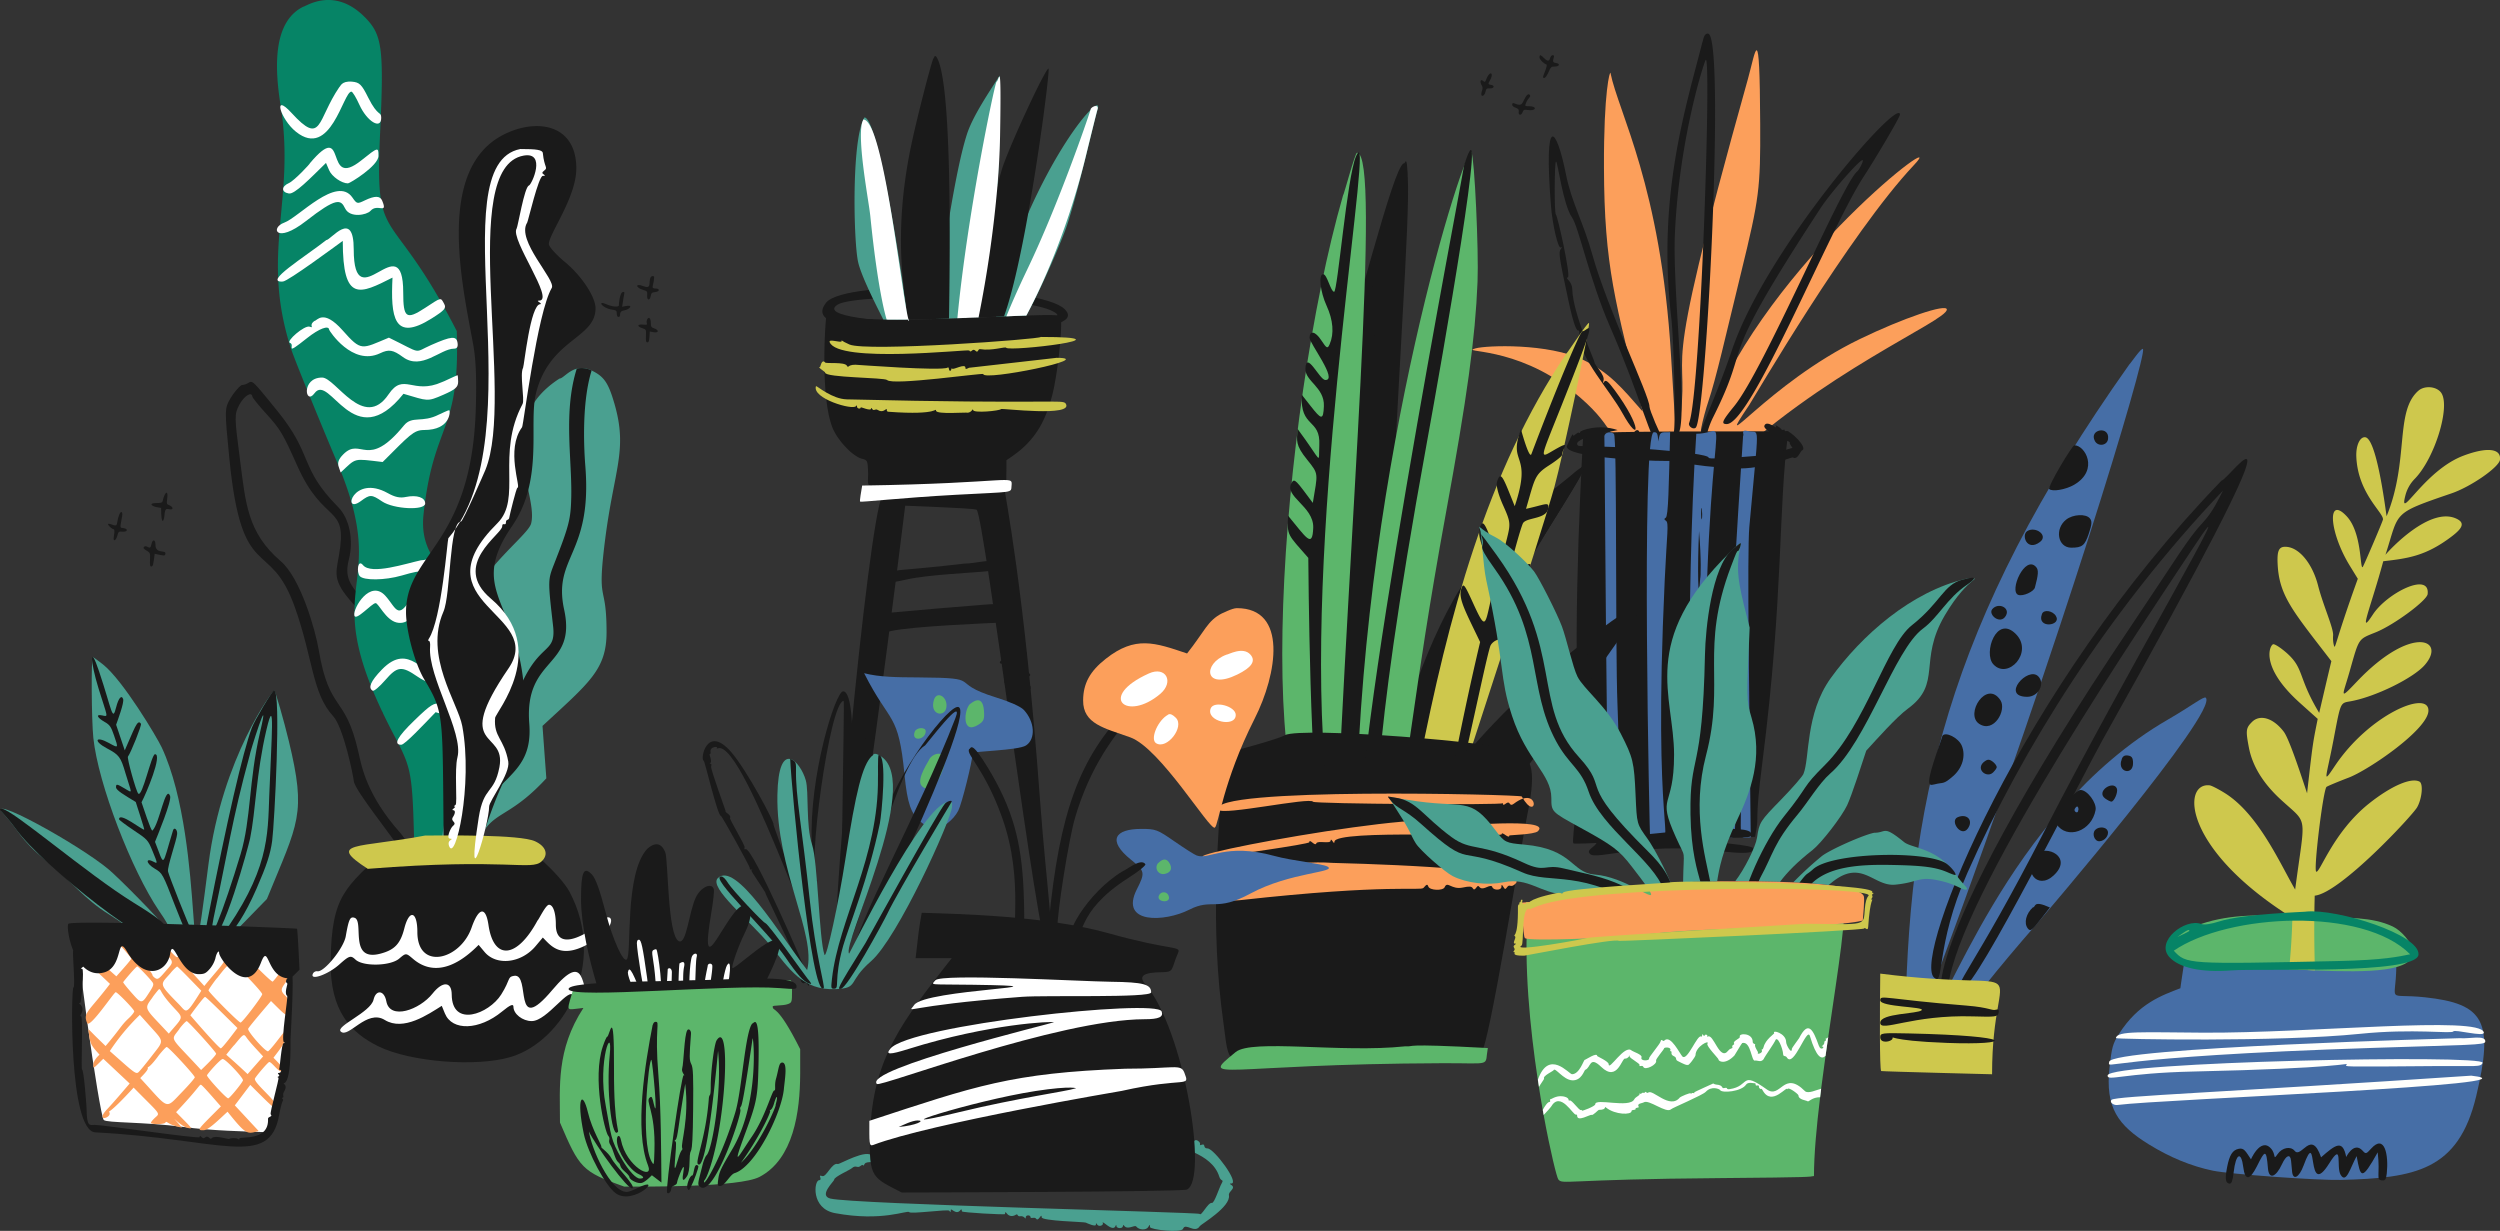 <svg xmlns="http://www.w3.org/2000/svg" viewBox="0 0 1919.23 944.92"><rect x="0" y="0" width="1919.23" height="944.92" fill="#333333" stroke="none"/><defs><style>.cls-1{fill:#fc9f5b;}.cls-2{fill:#1a1a1a;}.cls-3{fill:#466ea6;}.cls-4{fill:#fff;}.cls-5{fill:#4aa090;}.cls-6{fill:#5cb66b;}.cls-7{fill:#cec84d;}.cls-8{fill:#cbe7f2;}.cls-9{fill:#068466;}.cls-10{fill:#fffffc;}</style></defs><g id="Layer_2" data-name="Layer 2"><g id="Elements"><path class="cls-1" d="M1341.85,60.66c-73.5,262.51-41.31,191.47-53.38,272-1.43,9.56-1.3,12.33-5.67-60.17C1275,142.76,1242.43,86.37,1236.35,56c-.38-1.89-5.22,13.63-5,72.68.22,75.44,8.64,103.85,29.74,187.24-16.27-18.57-25.42-29.76-45.32-39.48-27-13.15-74.64-11.34-83-9-13.18,3.71,30.36-2.29,74.4,32.83,33.86,27,25.78,36.76,51,53.86,16,10.85,3.14,8.32,61.81,7.58,77.72-75.82,174.59-115.18,174.59-124.1,0-4.82-33.61,6.6-66.9,22.73-70.73,34.28-114.61,94.95-84.71,50.42,3.25-4.84,76.67-131.28,126.32-184,30.63-32.5-111.26,73.57-157.9,193.34-10.63,27.3-3.6-1,.16-12.12,5.78-17,13-49.12,25.13-98.85,13.89-56.74,14.87-64.36,14.62-114.1C1350.87,12.31,1347.93,38.92,1341.85,60.66Z"/><path class="cls-2" d="M1215.48,333.78c-.18.51-8.54,145.47-3.5,218,3.17,45.58-6.15,93.58-4.08,95.65,1.15,1.15,47.91-2.3,139.42-5,3.94-19.39-1-5.35,5.7-57.67,16.43-128.61,11.92-194.84,19.93-253.67C1235.29,331.05,1216.14,332,1215.48,333.78Z"/><path class="cls-2" d="M1307,32.06c-13.57,53-34.78,119.48-23.94,212.09,2,17.35,3.43,81.86,1.9,87.68a1.77,1.77,0,0,0,1.72,2.34c11.06,0-3-107.75-.86-154.73C1289.11,106.16,1308.4,47,1309.49,46c4.44-4.39-3.94,255.66-12.75,278.68-1,2.5,3.23,5.46,5.09,3.6,8.08-8.08,22.73-300.11,9.54-302.44C1307.86,25.18,1307.37,32.06,1307,32.06Z"/><path class="cls-2" d="M1329.68,268.53c-12.4,36.57-24,59.12-24.21,65.18-.12,3.33,4.71.78,5.62-3a63.34,63.34,0,0,1,4.19-10.63c31.81-63.63-1.35-32.41,82.3-160.21,8.08-12.34,30.94-38.36,32.42-36.88.67.67-2.66,7.35-4.38,8.78-11.57,9.61-71.4,152-94.4,180.18-9.19,11.25-10.16,13.6-5.63,13.6,18.75,0,78.5-148.94,105.1-189.9,10.76-16.57,27.91-45.86,27.91-47.67C1458.6,73.45,1356.09,190.64,1329.68,268.53Z"/><path class="cls-2" d="M1190.62,157.56c1.17,15,5.53,33.66,7.59,32.44,1.11-.66,1.11-.24,0,1.16-1.87,2.41-1.33,6.1,5.74,39.08,8.13,38,8.22,14.88,8.59,28.44.45,16.4,23.43,41.16,32.84,58.22,13.8,25,15.34,11.25-5.78-17.34-5-6.73-6.76-8.2-8-6.57s-1.36,1.49-.63-.7c1.47-4.42-6.87-11.87-6.87-14.15,0-1.54-16.56-37.43-17.08-56-.2-7.1-6.13-8.26-3.32-9.3,2.26-.83-7.86-47-9.3-48.27-1.25-1.11-1.09-40.59.16-40.59s5.41,33.31,12.29,43c5,7,13.59,48.15,29.08,83.62,23.24,53.18,32.16,91,38.18,92.64,3.75,1,5.4-3.22,2.55-6.52-2.07-2.41-10.36-22-10.36-24.54,0-8.48-32.2-75-43.74-116.29-7.36-26.29-15.92-39.95-20.34-61.89C1194.78,96.72,1185.05,85.85,1190.62,157.56Z"/><path class="cls-2" d="M1255,331.2c-2.29,2.29,3.59,6.34,3.59,1.41C1258.54,330.11,1256.74,329.41,1255,331.2Z"/><path class="cls-3" d="M1338.17,334.41c-.08,4.76-12.26,173.55-7.81,176.3,3.2,2-1.85-2.69-1.26,25.4,1.17,56.56-5,91.21-1.79,97.29,2.42,4.52-.81,1.56-1.17,6.33-.17,2.19.68,3.13,2.81,3.13,2.84,0,3.07-1.33,3.28-19.15.86-69.74,4.46-121.3,4.46-30.32,0,56.57-2.71,49.47,7.34,49.47-1-100.49-2.91-217.84-1.09-238.35,7.54-84.81,8.37-71.07-1.17-73.62C1335.78,329.29,1339.35,334.41,1338.17,334.41Z"/><path class="cls-3" d="M1236.35,646.3c2.58,2.58,8.57,0,7.23-3.13-1.7-4-.31-12.82-2.54-12.82-2.06,0,4.52,9,.69-89.08-1.82-46.7-.19-206.38-2.73-208.24-2.81-2-6.67-1.2-7.34,1.61C1232,334.64,1233.21,643.16,1236.35,646.3Z"/><path class="cls-3" d="M1266.82,645.44c.44.39,3.21.26,6.33-.32,13.7-2.5-4.45.46,4.85-200,1.67-36,3.4-43.81.86-45.4-1.41-.88-1.43-1.45-.08-2.27,2-1.18,2.34-23.47,3.36-65.64-7.89,0-7.73-.46-9.06,7-.45-6.75-1.24-7-3.44-7C1259.7,331.83,1266.44,645.09,1266.82,645.44Z"/><path class="cls-3" d="M1302.23,333c-8.48,127.58-4.49,302.87-3.68,302.56,3-1.12,2.94,2.61-.15,2.61-2.23,0-5.58,4.69,4.14,4.69H1309C1304.29,285.6,1335,333,1302.23,333Zm4.29,64.86c-.83,4.71-.83-11.74,0-7C1306.72,391.93,1306.92,397.86,1306.52,397.86Zm-1.25,45.88c-1.68,25-2.25-9.84-.93-36.11C1306.18,429.46,1305.66,443.74,1305.27,443.74Z"/><path class="cls-2" d="M1304.65,636.07c-64.14,8.11-78.93,5.41-78.93,10.23,0,3.67-8.61,5.77-5.08,9.3,5,5,38.95-9.23,97.14-2.44,21.57,2.51,28.29,2.14,28.29-1.55,0-1.48-5.32-2.6-19.7-4.14-27.06-2.9-15-4.81-1.4-4.6,18,.28,19.53.09,19.53-2.36C1344.5,635.79,1331.07,636.07,1304.65,636.07Z"/><path class="cls-2" d="M1354.51,326.78c-1.59,4.16,20,12.31,19.55,12.74-1,1.1,3.22,5.28,1.75,4.41-.06,0-19,5.36-20.06,5.42s-44,4.06-44,2.06c0-4.52-83-9.47-83.7-8.33-1.81,2.87-5.47-2.59-5.47.37,0,1-.25,1-.8.21-1.35-2-9.33-.56-10.44-1.7-5.59-5.71,28.81-11.15,30.56-11.78-14.76-5.05-28.87.35-28.87,1.49,0,.74-.29,1-.69.58-1.08-1.07-4.62,3.3-4.62,2.07,0-3.77-3.88,6.35-4.57,7.48-6.34,10.43,81,13,81,11.84,0-.85,11.81,4.29,48,5.94,21.83,1,43.18-9.06,44.32-8.36,3.52,2.18,5.75-5,6.9-5.43,5.15-1.94-9.87-16.16-12.21-14.76-.58.35-1.06.11-1.06-.53,0-1.77-1.65.6-2.65-1.06-.68-1.14-5.54-4.31-4.14-2,1.73,2.94-6.93-5.52-8.78-.69Z"/><path class="cls-4" d="M223.18,722.15c-1.1,29.62-3.22,121.62-19.1,147-15.75-.53-41.73-1.09-63.38-4-30.55-4-58.72-3-61.06-5.35-3.24-3.24-23.79-147.28-19.56-145.69C60.4,714.3,198.56,722,223.18,722.15Z"/><path class="cls-5" d="M79.23,510.22c15.4,12.35,41.32,55.9,44.89,63.5,35.14,74.93,17.43,234.37,35.94,89.64,10.48-81.86,49.77-133.94,50.54-133.2,1,1,7.21,22.49,11.14,38.79,13.62,56.56,7.37,62-16.84,121.19-30.45,31.24-30.58,32.08-37.25,33.34-8.5,1.6-49.73,2.44-53.09,1.08-5.1-2.06-12.5-11.28-30.73-22.49-18.92-11.63-29.76-26.42-48.31-41.28-20.26-16.23-21.58-24.1-32.42-35.55-16.66-17.6,56.57,22.26,80.5,42.35,6.82,5.72,37.35,36.13,47.73,49.32-1.53-6.11-3.3-9-9.17-17.58-21-30.86-46.83-97.45-50.51-132.94-1.41-13.62-1.72-61.93-.39-61.86C72.31,504.58,79,510.22,79.23,510.22Z"/><path class="cls-2" d="M76,515.23c10.23,30.53,10.2,39.34,13.16,27.76,1.79-7,4.09-9.73,5.36-6.4,1,2.71-4.23,16.53-5.37,19.79,4.14,12.27,2.52,7.45,6.64,19.67,7.24-16.17,9.76-24.72,12.44-20.37.66,1.08-7.86,22.47-10,25.15-.88,1.09,6.24,26.65,7.91,28.4C109.26,612.47,116.24,579,119,579c5.88,0-6.63,30-10.36,36.91,7,21,8,22.1,8.47,21.65,5.37-5.49,10-35.5,13.47-26.54,1.44,3.71-9.73,30.63-11.58,35.27,7.75,19.7,5,19.92,13.85-8.85.87-2.82,3.4-.58,3.15,2.8-.35,4.7-7.8,25.46-7,28.87.94,3.9,15.47,40.51,18.2,45.86,2.91,5.71,3.07,7.22.77,7.22s-6.43-8.26-13.5-26.66c-9.48-24.68-9.77-25.21-15.6-28.62-6.87-4-7.52-8.89-.7-5.24,2.93,1.56,2.88,1.27-1.2-8.63-3.38-8.2-3.69-8.54-14.51-15.77-6.06-4.05-11.06-7.82-11.06-8.33,0-6.15,18.4,8.84,19.32,7.92.31-.3-6-19.46-6.52-21.19-8.86-5.38-15.13-9-15.13-11.29,0-2.76.58-2.68,6.75,1,6.73,4,5.11,3.92.52-11.74-3.7-12.65-4.84-14.12-14.37-19.2-10.72-5.73-8.52-9.71,1.74-4,7.35,4.06,7.27,4.16,3.84-5.82-2.31-6.75-3.28-8.15-7.21-10.39-5.94-3.39-6.94-6.1-1.87-5s4.18,1.91-2.74-20.42C68.93,506.71,68.91,494,76,515.23Z"/><path class="cls-2" d="M208.92,645.67c-1.38,10.06-4.19,18.62-11.94,36.43-18.21,41.87-33.13,45.3-28.53,39,38.17-52.19,37.1-79.16,38.28-110.71,1.66-44.48,4.65-79.26-2.23-49.94-7.86,33.5-8.19,62.25-12.53,83.36-1.07,5.22-20.9,79.41-31.66,80.46-4.6.45-4.58.67-1-17.83,14.95-76.49,27.08-129.1,34.08-147.85,2.14-5.7,15.69-28.52,17-28.52C216,530.07,210.67,632.93,208.92,645.67Zm-17.26-65.78c-13.5,49.11-17.24,76.49-26.34,118.34-9.07,41.69,6.83-.82,19.37-42.43,8.16-27.11,6.18-56.26,15-93.83C208.36,524.92,191.14,579.89,191.66,579.89Z"/><path class="cls-2" d="M12.3,636.6c20.33,28,108.79,97.86,115.74,86.84,1.22-2,7.6,1.08,7.6-1.28,0-1.79-6.63-8.26-10.48-10.19-4.89-2.45,15.38,4.38-22.46-18.91C66.77,670.94,9,620.88,1.34,620.88-2.62,620.88,2.54,623.13,12.3,636.6Z"/><path class="cls-1" d="M92,718.83c5.73,5,2.45,4,7.86,9.78,5.58,5.93,8.83,2.45,8.32,1.22-.32-.77,1.06-3.84,3.08-6.86,3.36-5,4.07-5.48,8.33-5.48,3.72,0,4.52.35,4,1.75-.65,1.7,10.21,15.35,12.42,15.62,1.48.18,11.43-16.2,14.9-16.2,7.54,0-11.75,16.3-11.75,18.28,0,.77,18,20.3,17.69,20,20.93-25.72,20.75-18.91,2.79-37.14,16.41,0,14.21-.66,21.66,6.41,3.45-5.18,4.69-5.24,5.7-5.24,2.76,0,2.73.58-.22,4.77l-2.46,3.49C203,749,208.73,753.58,209.21,753.58s3.32-3.61,6.63-8.15c7.55-10.35,7.07-10.39,6.75-1.92-.5,13.41-11,13.84-3.72,20.7,2.15,2,2.91,4,2.91,7.65,0,11.28-1.39,8.76-13.74-3.38-1.12,1.32-17,19.78-17.52,21.31-.67,1.9,12.75,17.19,15.19,17.3.45,0,3.34-3.22,6.4-7.18,9.1-11.75,8.77-11.52,8-5.7-.88,6.26-5.11,11.07-10.17,17.81,4.92,5.07,7.64,7.64,6.81,9.72-1.42,3.62-7.86-6.46-10.06-6.46-.78,0-9.27,9.78-10.92,12.57-1.8,3.06,17.79,18,16.27,21.89-.91,2.34-3.8-.87-19.91-16.88l-11.87,15.72,18.28,19.67c-8.79,2.4-9.14,3.59-23.87-14.79-7.37,6.77-14.76,14.21-18.51,14.21-5.43,0-4.44-.33,13.39-18.28-9.24-10.58-14.6-16.65-15.37-16.65-1.19,0-2.27,3.37-19,21.07,12.29,12.52,13.31,13.06,9.19,12.17-6.78-1.47-17.15-14.78-4.65-.29-12-2.26-11.52-5.88-12.78-3.84-.87,1.39-11.09,1.5-11.09.11,0-.52,1.28-2.13,2.91-3.66,4.43-4.17,5.09-1.68-16.18-23.35C83,856.39,83.18,852.61,83.85,853.7c2.76,4.44-11.73,8.54-1.44-2.33,4.64-4.89,12.79-14.49,17.14-19.56l-20.26-19c-7.57,7.45-7.68,8.06-7.68,4.77,0-3.61,4.2-7.31,4.77-7.92-4.39-5-7-7.29-7.8-13.79-.93-7.5-2.4-7.3,5.88.76l6.58,6.4c11.4-13.31,11.74-15.72,17.81-21.36,2.33-2.17,4.19-4.52,4.19-5.3,0-1.4-12.85-14.67-14.2-14.67s-20.12,28.43-22,23.63c-3.21-8.06,1-8.23,17.59-30C59.6,731.7,60,732.77,60,727c0-9.87-3.63-6.39,29.33,22.53,4.91-5.51,11.41-12.75,11.41-13.62,0-1.19-16.29-18.6-16.32-19.79C84.31,712.65,91.69,718.83,92,718.83Zm16.88,18.28c0,.74,8.15,10,8.15,11.41,0,.53,1,1.63,2.15,2.38,1.88,1.22,2.86.59,7.57-4.88,8.13-9.45,7.19-6-6.46-21.77C113.44,731.63,108.44,737.11,108.86,737.11Zm51.22,23.22c0,1.4,23.17,24.68,24.56,24.68s16.49-19.9,16.65-21.77c.06-.77-5-6.63-11.36-13.15-13.15-13.47-12-13.5-23.21.7C166.44,750.79,160.08,759.48,160.08,760.33Zm-29-13.5c-8.07,9.35-10,7.57,6.09,24,6.43,6.56,5,9.39,17.34-10.24-7.79-8.05-18-18.63-18.62-18.63A33.85,33.85,0,0,0,131.06,746.83Zm-36.52,7.22c-.13.32,2.86,4.07,6.57,8.26,7.63,8.62,7.63,8.62,13.62-.7,3.15-4.88,3.46-6,2.19-7.68-2.53-3.37-10.83-12-11.55-12C104.39,741.94,94.79,753.41,94.54,754.05ZM117,765.86c-6.88,9.31-6.2,7.38,12.57,27.65,11.52-13.67,11.79-11.26,3-20.84-10.31-11.26-8.67-13.27-10.49-13.27C121.84,759.4,116.72,765.86,117,765.86Zm29.1,13.57c16.11,18.67,22.68,25.37,23.4,25.37,1.25,0,13-15.88,12.8-15.6-16.28-16.12-24.06-23.75-24.85-23.86C156.35,765.19,145.9,779.71,146.11,779.43ZM84.3,806.9c17.91,15.84,19.9,18,21.94,16.3,1-.84,5.58-6.41,10.25-12.46,9.67-12.52,9.84-10.48-1.95-23.63l-7.19-8A165,165,0,0,0,84.3,806.9ZM137.67,790c-6.78,9.4-8,4.53,16.71,31.43.28-.28,11.52-10.9,11.52-12.51,0-1.39-21.63-25.07-22.53-25C142.29,784,137.38,790,137.67,790Zm36,19.67c7.62,6.74,8.37,7.37,16.41,14.9L202,811c-2.75-3-10.17-10.79-12.46-14.08-2.49-3.58-2.28-3.59-9.72,5.41C179.53,802.3,173.46,810,173.7,809.69Zm-52.5,1.52c-8.63,11.44-7.69,6.42-7.69,9,0,1.55-3.49,5-5.82,7.45,22.45,24.24,18.84,24.43,31.88,10.94,5.53-5.7,10-10.88,10-11.52,0-1.51-20-23.18-21.53-23.3C127.13,803.66,120.91,811.21,121.2,811.21Zm37.72,14.32c0,1.63,14.79,17.69,16.29,17.69,1.06,0,10.37-11.29,11.33-13.74C187.19,827.82,173.23,813,171,813,169.09,813,158.92,824.73,158.92,825.53Z"/><path class="cls-2" d="M228,713c.54.62,1.87,30.43,1.92,31.44-6.06,6.06-6.61,7.19-10.83,6.36-14.47-2.86-12.87-27.15-18.72-11.84-10.47,27.43-32.15-3.24-32.15-7.33,0-2.84-2.12.12-2.84,4a21.44,21.44,0,0,1-4.32,8.15c-3,3.45-4.31,4.07-8.5,4.07-14.82,0-19.64-29.62-21.93-15.6s-19.59,21.37-33-1.51C89.18,716.33,95,742.3,80,746.5c-22.5,6.29-29.69-33.75-27.53-37.27C54.46,706,227.55,712.43,228,713Z"/><path class="cls-2" d="M62.33,733.46c.07.85,1.89,3.78.37,5.3-.26.25.08,1,.71,1.66,1,1.05,1,1.31-.24,2.25s-1.35,1.07-.08,1.11c1.66,0-.58,26.13-1.5,26.13-3.56,0,5,1.6.27,9.33-.36.58-.19,1,.44,1,1.53.06-.16,41.06.67,40.88,1.44-.32,3.47,28.6,3.48,29.45.17,15,2.3,13,6.29,13,6-.06,80.14,10.94,80.45,9.41.25-1.28.39-1.26,1.78.16,2.32,2.39,2.75-2.59,5.85.51.71.72,1.18.72,1.89,0,2.35-2.35,12.7,1,13,.79,1.82-1,5.9-1,7.11,0,.76.6,1,.5,1-.37,0-2,22.83,2.58,21.94-15.18-.09-1.82,4-1.48,2.06-3.4-.93-.9,6.78-27.77,5.93-28.15s-.88-.56,0-.95.83-.71.12-1.58c-1.62-2,1.12-.18,1.89-2.29.69-1.87-2.28-.61-1.38-2.1.47-.77,1.78-19.64,3.4-19.64,1,0,1.07-.13.2-.68-2.43-1.52,3.33-35,2.49-35.58-2.49-1.63.44-9.2.16-9.41-3.35-2.56,2.51-5.73.55-5.73-2.78,0,1-7.67,2.84-4.19,2,3.79-1,51.51-1,53.14.61,43.67-8.08,29.9-4.45,34.31,2.42,2.95-1.75,5.62-1.16,8.06.3,1.27.16,2-.4,2s-.62.32.08,1.19c1,1.22-.43-1.09-2.82,12.25-7.36,41.29-44.61,18.14-141.08,13.18-20.56-1.06-18.55-111.19-16.84-111.21s-1-27.49-.12-28.27S62,729.73,62.33,733.46Z"/><path class="cls-2" d="M1042.52,233.52c-17.5,62.48-22,106.8-24,238.1l-1.33,84.61c20.46,94.18.57,70.79,97.9,106,38.2-42.84,140-187.79,146.51-198.91s-110.37,68.61-162.48,151.76c-33.35,53.2,16.86-92,94.26-216.71,20.25-32.63,32.53-50.71,12.2-33-9.26,8.09-61.72,45.13-89.51,94.63-59,105.17-60.17,244.54-54.73,100C1077.58,128,1103.55,15.6,1042.52,233.52Z"/><path class="cls-2" d="M1077.42,126.36c-12.51,20.71-26.71,112.08-33.74,150-12.27,66.13-11.84,226.72-18.79,286.57-2.16,18.63,2,132.54,13.33-114.61,8.13-177.14,6.3-116.09,30.89-274,7.64-49.13,12-29.79,11.25-44.84C1079.85,119.05,1078.19,126.39,1077.42,126.36Z"/><path class="cls-2" d="M1104.74,511.54c-.06,1.51-30.67,39.49-42.12,97-4.29,21.57-3.84,18-3.62-2.56-7.49,15.53-15.94,35.54,1.27,36.24,2,.09,18.17-47.63,23-57.19,70.39-140.84,20.64-42.43,112-189.56C1274.43,268,1105.19,500.44,1104.74,511.54Zm64.71-80.94c-.17,4-8.73,4.83-4.38-.17C1168.4,426.59,1169.63,426.06,1169.45,430.6Z"/><path class="cls-2" d="M1105.67,632.87c-13.92,21.15-14.19,23.77-2.47,24.25,13.74.56,33.83-60.65,109.45-134.83,22.55-22.11,49.89-55,47.29-56.93C1259.42,465,1160.83,549.08,1105.67,632.87Z"/><path class="cls-6" d="M1041.27,618.52c-.93,39.27.91,36.12,10.69,36.52,10.64.43,10.13,1.29,15.21-25.71,1.92-10.23,4.85-19.52,6.53-20.79,5.94-4.44,10.34-72.82,36.07-213.27,16.63-90.78,22.76-135.5,24.52-178.86,1-24.3-2.32-94.93-4.66-99.55C1125.6,108.92,1047.73,348.18,1041.27,618.52Z"/><path class="cls-6" d="M1031,150.14c-48.28,168.21-72.31,501.1-5.57,503.82,10.06-247.4,35.23-535.95,16.34-536.72C1040.24,117.17,1031.58,150.16,1031,150.14Z"/><path class="cls-7" d="M1202.67,271.18c-61.38,90.5-91.18,203.88-113,315.2-11.9,60.71-22.5,67.08-6.3,67.74,14.31.58,20.57-6.18,30.89-33.4,3-8,69.1-210.83,79.16-247.27,6.28-22.77,27.66-124.17,26.45-125.48C1218.9,246.92,1203.2,271.2,1202.67,271.18Z"/><path class="cls-2" d="M940.37,578.33c-5.93,62.21-11.43,134.27-1.13,207,4.51,31.87-.17,32.83,47.77,29.47,39.48-2.77,146.32-3.92,150.43-7.31,5.66-4.65,30.72-160.91,35-181.57,8.38-40.17,1.07-44-7.88-49.07-12.52-7.09-164.77-19.09-178.25-12.46C986.9,564.43,981.34,567.51,940.37,578.33Z"/><path class="cls-2" d="M1045.68,651.71c1.65,4.92,6.93,4,8.29-1.42,6.16-24.72-6-50.6,41.41-310.44,11.59-63.45,49-276,28.69-213.34C1124.61,126.53,1031.46,609.32,1045.68,651.71Z"/><path class="cls-2" d="M1041,120.06c-6.94,16-14.15,104.05-16.81,103.94s-5.34-13.38-8.33-13.5c-3.82-.16-2.38,13.5,2.56,24.23,5.05,11,5.88,21.43,2.36,29.49-1.62,3.71-2.24,3.42-6.54-3.12-4.46-6.76-8.68-7.66-8.92-1.9-.17,4.16,22.22,32.93,12.06,32.52-4.38-.18-14.64-23.08-15.22-8.74-.39,9.68,14.77,14.3,14.18,28.87-.46,11.26-2.06,10.18-10.3-.31l-6.67-8.49c-1.48,26,14.53,17.8,13.45,38.82-.77,14.86,2.91,13.75-16.71-12.63-.53,9.43-1.8,12.28,7.37,23.66s8.16,10,4.36,33.18c-12.74-17.11-14-19.23-16.23-15.57-6.47,10.61,17.22,18.11,16.54,34.78-.64,15.91-5.2,7.62-19.35-9.45-.64,15.53-.59,14,15.57,32.44,0,.54,1.3,190.21,9.88,193.87,4.67,2,4.8,7.1,1.37-55.23C1004.93,372.81,1056.59,84.1,1041,120.06Z"/><path class="cls-2" d="M1214.65,254.34c-3.29,3.9-21.2,47.17-39,94.26-1.67,4.41-8.17-19.53-8-19-10.5,27.71,9.28,17.07-4.81,59-8.77-21.77-10.67-28.13-13.58-18.76-.88,2.81.9,9.69,4.62,18,5.73,12.73,5.88,14,3,25.56-4.82,19.11-5.92,19.29-11.93,1.93-3.85-11.13-6.17-15.11-7.59-13-8,11.7,13.19,31.24,7,58.74-4.4,19.51-4.07,22.52-13.46,2-6.94-15.2-7.57-15.91-9.23-10.46-2.21,7.3,4.27,18.56,14.6,40.29-17,71.84-29.61,143.48-28.9,144.25,6,6.47,31.59-125.63,36.69-141.08.67-2,3.22-4.22,5.66-4.89,4.65-1.27,12.65-10.8,10.8-12.87-1.69-1.87-10.75,3.9-11.92,2.48-.46-.57,1-8,3.31-16.64,3.8-14.33,4.81-15.91,12.07-19,4.47-1.91,8.78-5.52,9.88-8.26,1.93-4.78,1.84-4.81-6-1.88a90.59,90.59,0,0,1-8.57,2.94c-.93,0,8.41-34.1,10-36.45,3.1-4.58,19-2.71,19.4-12.15.17-4.23-2.86-1.84-17.17,1.28,6.89-23.6,6.39-26.13,17.7-33.39,5.41-3.47,9.83-7,9.86-7.82.22-5.28,7.62-11.65-4.52-4.79-12.94,7.31-13.37,10.79,4-32.74C1229.67,233.64,1219.38,254.53,1214.65,254.34Z"/><path class="cls-6" d="M1078.61,803.27c-48.92,5.22-117.54-5.87-130,4.39-28.85,23.72-12.64,9.24,159,8.55,38.91-.15,31.93,2.93,34.58-11.64C1072.77,800.84,1087.79,803.65,1078.61,803.27Z"/><path class="cls-1" d="M935.57,621.64c2.74,4.71,70.25-9.9,72.46-6.14,1,1.63,145.73,2.68,145.8,1.09-.07,1.57.38,1.66,2.07.38,1.54-1.16,2.43-1.15,3.13,0s1.58,1.21,3.12.05c20.43-15.44,18.31,16.08,6.11-5.56C1167.34,609.88,925.35,604,935.57,621.64Z"/><path class="cls-1" d="M1114.41,633.38c.71-17.33-253.69,31-176.76,24,1.57-.15,67.42-9.25,67.48-10.82.13-3.18,4.38,3.57,5.4.89.93-2.46,10.92.69,11-2.15,0-1.07.63-.87,1.47.5q1.39,2.29,1.47.36c.4-9.74,128.24-3,128.35-5.73s5.79,4.19,5.92.91c0-.24,19.19-.65,21.88-3.2C1192.43,626.92,1114.35,635,1114.41,633.38Z"/><path class="cls-1" d="M1023.18,662.44c-63.83-4.39-102.18,32.06-71,28.59,114.63-12.73,138.49-6.92,140.64-9.44,2.47-2.88,3-3,3.71-1,1,3,11.23,3.44,12.51.51,2.2-5.06,5.07,2.08,13.81.27,5.11-1.06,6.86-1,7.73.46s1.53,1.25,2.69-.34c3-4.07,1,2.79,7.84-.35,2.73-1.25,4.17-1.32,4.5-.19.78,2.68,6.91,2.67,7,0,.1-2.08.29-2.09,1.51-.09s1.59,2,2.82.27c2.18-3.11,2.79,1.18,6.68-2.94C1175.59,665.63,1024.77,662.55,1023.18,662.44Z"/><path class="cls-3" d="M1634.73,279.68c-141.59,199.67-170.61,340.45-172.15,515.15l4.83,4.14c5.19,4.46,16.46,5.66,22.54,2.41,7.25-3.88,5.33-14.07,75.13-93.84.39-.45,138.72-161.79,128.25-171.93-1.4-1.35-11,6.38-29.16,16.87-124.4,72-172.24,231.08-185.31,231.08-7,0-1.61-8.16,11.27-42.93C1583.32,489,1647.52,275,1645.21,268.06,1644.47,265.85,1635.17,279.68,1634.73,279.68Z"/><path class="cls-2" d="M1608.21,338.53c2.44,4.56,9.41,3.58,10.11-1.43C1619.81,326.55,1603.4,329.55,1608.21,338.53Z"/><path class="cls-2" d="M1573.1,375.38c2.26,2.33,12.9.51,19.34-3.31,19.3-11.45,8-30.53,0-30.2C1590.62,342,1571.72,374,1573.1,375.38Z"/><path class="cls-2" d="M1586.18,398.89c-9.07,7.15-6.44,21.56,3.94,21.56,8.38,0,10.37-1.61,13.47-10.91,2.39-7.15,2.54-9.48.75-11.62C1601.3,394.27,1591.37,394.8,1586.18,398.89Z"/><path class="cls-2" d="M1556.31,407.71c-4.73,3-.35,15.91,9.66,8.44C1572.87,411,1562.57,403.74,1556.31,407.71Z"/><path class="cls-2" d="M1549.51,456.73c3.58,1.21,11.8-2.49,12.67-5.69,2.66-9.84,2.9-13.34,1.06-15.56C1554.67,425.16,1542,454.2,1549.51,456.73Z"/><path class="cls-2" d="M1529.42,467.68c-3.44,4.13,6.45,12.54,10.58,4.82C1543.26,466.42,1534,462.19,1529.42,467.68Z"/><path class="cls-2" d="M1567.64,471.25c-4.5,11.78,15.41,9.32,10.65,1.61C1575.75,468.75,1569,467.73,1567.64,471.25Z"/><path class="cls-2" d="M1530.2,509.89c11.22,12.44,31.41-9.28,17.17-23.35C1532.53,471.88,1522.53,501.38,1530.2,509.89Z"/><path class="cls-2" d="M1556.31,534.93c8.59,0,14-10.14,8.41-15.74C1556.79,511.26,1535.61,534.93,1556.31,534.93Z"/><path class="cls-2" d="M1519.46,555.73c11.26,7.32,21.18-10.6,16.29-18.12C1525.14,521.31,1508.08,548.32,1519.46,555.73Z"/><path class="cls-2" d="M1481,599.5c0,3,.8,3.54,4,2.68,7.28-1.94,6.49.53,14.4-6.37,7.16-6.23,9.84-15.63,6.66-23.32-2.51-6.08-12.7-11.2-14.93-7.51C1491.6,565,1481,592.21,1481,599.5Z"/><path class="cls-2" d="M1628.4,584.21c-2.31,8.73,9.12,11.15,9.12,1.7,0-4.12-.92-5.49-3.94-5.91C1628.35,579.29,1628.9,584.21,1628.4,584.21Z"/><path class="cls-2" d="M1522.51,585.37c-5.69,5.68,3,12.23,7.6,7.6,1.61-1.61,2.77-3.29,2.77-4,0-2-4.11-5.73-6.26-5.73S1522.77,585.37,1522.51,585.37Z"/><path class="cls-2" d="M1616.14,613c1.79,1.3,4,2.41,4.74,2.41,2.16,0,5.26-7.33,4.24-10C1622.56,598.68,1608.67,607.55,1616.14,613Z"/><path class="cls-2" d="M1584.93,617.48c-8.43,10.37-8.79,11.23-6.24,15.11,8.1,12.33,27.09,5.55,30.07-10.73,1-5.54-6.33-15.38-11.49-15.38C1593.51,606.48,1585.37,617.48,1584.93,617.48Zm10.55,4.38c0,3.47-4,1.16-2.6-1.07C1595.44,616.56,1595.92,621.86,1595.48,621.86Z"/><path class="cls-2" d="M1503,627.31c-6.54,2.66,2.53,15.77,7.59,8.86C1515.16,630,1510.34,624.33,1503,627.31Z"/><path class="cls-2" d="M1608.54,637.06c-2.79,2.79-.71,8.77,3,8.77,4.12,0,7.83-4.62,6.48-8.05C1616.86,634.74,1611.29,634.32,1608.54,637.06Z"/><path class="cls-2" d="M1563.51,655.84c-11.23,12.76.54,27.63,12.84,16.42C1592.25,657.77,1570.28,648.16,1563.51,655.84Z"/><path class="cls-2" d="M1560.6,696.59c-5.18,4.72-7,11.94-4,16,2,2.69,3.1,2,9.68-6.44l7.42-9.48C1560.12,690.55,1563.24,696.59,1560.6,696.59Z"/><path class="cls-2" d="M1705.46,368.94c-155.71,160.9-236.85,365.37-220.87,381.35,8.39,8.39.73-23.71,25.82-80.31,42-94.71,107.7-200.24,196.15-293.35-3.4,6.67-8,16.73-15.59,24.68-11.09,11.65-21.22,29.12-54.26,78.17-179.2,266-146.72,303.73-140.1,271.52,15.72-76.46,149.84-274.08,187.13-330.55,44.94-68-52.07,96.42-114.3,217.69-55.51,108.15-72,120.38-62.5,120.38,10.12,0,92.68-164.59,107-190.14C1782.88,267.06,1710.9,368.94,1705.46,368.94Z"/><path class="cls-7" d="M1444.16,822.23c.44.35,90.91,2.62,85.14,2.47,0-97,40.21-61.35-85.85-77.27C1443.12,774.49,1442.87,821.2,1444.16,822.23Z"/><path class="cls-2" d="M1443.45,767.91c0,5.24,34.56,4.88,31.83,7.6-2.94,2.94-31.83,2.23-31.83,9.66,0,7.64,24.41-6.36,71.36-4.89,17.18.54,18.85.31,19.5-2.72.47-2.14-.13-3-1.7-2.5-3.6,1.2-4.38-1.6-23.16-3.09C1446.85,767,1443.45,763.38,1443.45,767.91Z"/><path class="cls-2" d="M1443.45,796.26c0,5.2,8.53,3.54,9.39,1.16,1-2.86-5.52,1.46,42,3.22,50.76,1.88,55.32-5.39-29.6-7.29C1444.7,792.89,1443.45,793.05,1443.45,796.26Z"/><path class="cls-2" d="M810,292.86a125.56,125.56,0,0,1-5.92,22.5,82.44,82.44,0,0,1-5.19,11.4,68,68,0,0,1-19.33,21.69c-2.25,1.69-4.55,3.28-6.91,4.83,0,7.87-.07,9-.11,11.82,0,1.86,0,3.77,0,5.67v3h0c-2.22.07-4.4.11-6.52.18-2.54.07-5,.1-7.44.17l-15.1.43-6.52.21c-1.73,0-3.43.07-5,.14-2.4,0-4.69.11-6.91.18-8.29.24-15.41.46-21.52.6l-6.52.1c-1.27,0-2.51.07-3.67.07-2.71,0-5.15,0-7.34,0-23.73-.14-19.22-3.14-19.57-13.19-.32-8.08-.42-9.2-3.49-10.16h0c-.42-.14-.88-.24-1.44-.38a10.61,10.61,0,0,1-2.33-.92,36.83,36.83,0,0,1-9.24-7.23,54.75,54.75,0,0,1-5.79-6.88,40,40,0,0,1-5.29-9.31,75,75,0,0,1-3-11.18q-.73-3.92-1.27-8.15c-3.52-27.79-.63-64.16-.35-64.4s13.4,0,28.85.74c54.92,2.64,146.24-5.36,150.82-2.15C815.85,244.12,813.84,271.38,810,292.86Z"/><path class="cls-8" d="M697.9,246.45a3.36,3.36,0,0,1-.92-.92l0,0c0-.07-.11-.14-.11-.21h.6A7.87,7.87,0,0,0,697.9,246.45Z"/><path class="cls-2" d="M634.13,232.44c-15.48,19.6,36.67,20.08,56.17,20.61,29.76.8,148.16,5.4,127.05-15.71C799.2,219.2,649.07,213.52,634.13,232.44ZM811.29,241c11.64,10.92-196.77,10.58-168.15-7.2C657.21,225,795.19,225.83,811.29,241Z"/><path class="cls-5" d="M765.76,142.15v0a3,3,0,0,1,0,.52c-3.85,63-12.38,90.65-14,101a3.14,3.14,0,0,0-.53,0c-3,.11-6,.22-9,.36-2.4.07-4.84.14-7.27.24l-6.42.22c-4.51.14-9.06.28-13.61.38,2.89-7,7.93-43.63,14.07-79.71,4.06-23.91,8.61-47.58,13.33-62.18,4.48-13.83,16.86-32.13,25.12-45v1.06C767.88,92,767.14,119.37,765.76,142.15Z"/><path class="cls-5" d="M842.62,84.06c-2.9,9.35-15.1,64.51-24.06,90.54-3.07,8.92-16.93,42.43-30.61,67.65h0c-4.65.14-9.8.35-15.31.6-.59,0-1.19,0-1.83.07-2,.07-4.09.17-6.21.25,1.77-11.82.6-14.47,7-33.65,5.65-16.86,11.68-32.24,17.81-46,18.91-42.64,38.41-70,47.83-79.18a23.31,23.31,0,0,1,3.49-2.93C842.79,80.18,843.53,81,842.62,84.06Z"/><path class="cls-5" d="M696.84,245.28c-5.5.07-10.93.07-16.19,0-.77,0-1.51,0-2.29,0l-.32-.11c-5-10-17.17-33.61-19.39-44.58-3.21-15.87-4.8-84.69,3.24-106.69v0c.25-.64.46-1.23.71-1.8.07-.1.1-.25.17-.35.28-.57.57-1.1.85-1.59,1.9,0,4.09,4,6.38,10.76,4.66,13.54,9.84,38.06,14.32,62.92.07.42.14.85.21,1.24,5.33,29.41,9.67,59.11,11.08,71.42.28,2.71.46,4.55.46,5.4A6.19,6.19,0,0,0,696.84,245.28Z"/><path class="cls-2" d="M728.55,244.58c-4.51.14-9.06.28-13.61.38-5.89.15-11.75.25-17.5.32a7.87,7.87,0,0,0,.46,1.17,3.36,3.36,0,0,1-.92-.92l0,0v-.21c-.14-1.27-.32-2.64-.46-4.05v0c-.6-4.87-1.27-10.51-2.19-17-5-36.5-3-75.72,6.07-116.81,4.76-21.62,14.57-59.57,16.15-62.57.57,0,.82-3.92,2.79-.46,7.37,12.91,9.38,69.94,9.7,120.87C729.26,199.57,728.73,231.17,728.55,244.58Z"/><path class="cls-2" d="M789.39,163.52c-5.53,31.08-12.06,61.27-18.62,79.4-2,.07-4.09.17-6.21.25-4.12.17-8.39.38-12.8.56a3.14,3.14,0,0,0-.53,0c-3,.11-6,.22-9,.36v-.28c0-5.72,15.16-70.16,23.52-101.65v0c2-7.41,3.6-13,4.52-15.55,7.86-21.62,32.38-74,34.67-74C806,52.6,799.13,109.38,789.39,163.52Z"/><path class="cls-4" d="M767.74,104.52c-.25,12.48-.92,25.18-2,37.63v0a3,3,0,0,1,0,.52,910.15,910.15,0,0,1-14.5,101c-3,.11-6,.22-9,.36-2.4.07-4.84.14-7.27.24C742.52,165.29,763,67,765,62.72c1,0,1.87-5.22,2.47-3.56S768.34,70.83,767.74,104.52Z"/><path class="cls-4" d="M842.55,83.92c-.46,1.41-4.45,17.42-8.93,35.76-12.52,51.43-31,95.16-45.71,122.57-4.65.14-9.8.35-15.31.6,3.81-9.49,9.07-21.41,16-35.94,23.67-49.31,46-114.24,48.57-122.57a4.94,4.94,0,0,0,.25-.88,5.48,5.48,0,0,1,3.24-2C842.16,81.17,843.15,82.05,842.55,83.92Z"/><path class="cls-4" d="M697.9,246.45a3.36,3.36,0,0,1-.92-.92l0,0c0-.07-.11-.14-.11-.21-5.5.07-10.93.07-16.19,0-1-3.07-7-24.23-12.55-79.46-1.13-11.32-10.19-57.67-6.21-71.95v0c.25-.64.46-1.23.71-1.8a.92.92,0,0,1,.14-.35h0c2.47,0,4.87,3.42,7.23,9.17,5.22,12.84,10.09,37.49,14.32,62.92.07.42.14.85.21,1.24,4.62,27.93,8.47,56.57,11.08,71.42.28,1.8.6,3.38.88,4.76v0c.35,1.72.67,3.1,1,4.05A7.87,7.87,0,0,0,697.9,246.45Z"/><path class="cls-2" d="M677.43,380c-11.3,20.54-42.36,354.75-34.87,354.75,10,0,52.38-346.89,52.35-346.53,44.37,1.78,54.12,2.47,54.87,3.17,6,5.59,47.31,339,54.73,339,6.75,0-1.09-47.58-6.08-116.09-11.86-162.66-27.38-235.89-27.38-240.26C771.05,371.18,679.26,376.63,677.43,380Z"/><path class="cls-4" d="M661.89,372.76c-.67,4-2.11,11.9-1.59,12.33.74.61,30.52-2.88,74-5.27,44.78-2.46,41.71-1.13,42.25-6.85C777.39,364,777,371,661.89,372.76Z"/><path class="cls-2" d="M740.05,432.7c-50.91,6.17-60.72,3.78-59,9.85,1.41,4.94,1.12,5.41,15,2.31,17-3.8,48.9-4.92,65.18-6.63,8.07-.85,8.19-.93,6.62-4.33C764.8,427.28,750.23,432.7,740.05,432.7Z"/><path class="cls-2" d="M759.52,463.9c-42.3,3.48-32.68,2.48-88.26,7.5,2.08,15.61.61,15.91,12.55,13.1,15.72-3.69,74.55-6.11,89.7-6.76C771.66,458.71,774.86,463.9,759.52,463.9Z"/><path class="cls-2" d="M770.62,509.59c5.48-.24,17-5.18,17.49-7.48C789.71,494,757.7,510.15,770.62,509.59Z"/><path class="cls-2" d="M778,518.07c-11,3.73-6.15,7.56-5.12,7.19,5-1.8,18.73-4.89,18-7.28C789.51,513.62,778.34,518.07,778,518.07Z"/><path class="cls-2" d="M782,528.48c-8.36,3.25-9.79,4.41-8.31,6.8,1.72,2.78,17.54-3.46,17.54-6.92C791.24,522.67,784.56,528.48,782,528.48Z"/><path class="cls-2" d="M656.7,562.67c-2.74.41-3.9,1.46-3.9,3.54,0,2.47.72,2.82,4.33,2.09,5.34-1.06,13-1.89,13-4.61C670.11,560.67,657.09,562.67,656.7,562.67Z"/><path class="cls-2" d="M651.36,581.64c0,2.06,1.15,2.44,6.2,2.05,9.52-.73,12.55-1.7,12.55-4C670.11,577.24,651.36,576.57,651.36,581.64Z"/><path class="cls-2" d="M656.7,600.1c-5.05,1.56-6.78,2.79-6.78,4.83,0,2.64.29,2.66,7.64.45,9.23-2.77,9.66-3,9.66-5.64C667.22,595.6,658.37,600.1,656.7,600.1Z"/><path class="cls-2" d="M647.88,628.15c1.18,1.91,14.24-2.45,14.71-4.9C663.61,617.89,645.06,623.59,647.88,628.15Z"/><path class="cls-7" d="M799,258.68c-.17,1.73-133.73,11.54-146.91,5.78-6.9-3-6-3.92-6-2.55,0,1.69-10.34-2.24-9.15.78,6.48,16.48,106.54,5.32,107.15,6.37,1.42,2.47,2.4-2.15,4.7.15s1.73-1.5,3.67-1.18c9,1.5,19.24-2.12,19.93-1.08C774.57,270.2,871.67,258.68,799,258.68Z"/><path class="cls-7" d="M811.18,274.7c-72.59,8.29-67.25,7.62-67.29,7.64-2.35,1.21-2.74,1.21-2.74,0,0-3.65-9.09,1.73-10.14.69s-.24,1.61-1.62,1.61-.48-3.34-1.95-2.43C722.88,285,657.73,280,656.67,280c-6.53,0-5,3.12-6.56.68-1.89-3-15.75-1.35-16.65-2.4-2.66-3.08-3.66,3.38-3.87,3.38-2.69,0,3.82,3.58,3.82,4.36,0,4,45.73,3.73,47.63,5.73,4.2,4.42,73.82-5.65,73.82-4.6C754.86,292.74,843.43,274.7,811.18,274.7Z"/><path class="cls-7" d="M626.43,296.39c-3.37,9.52,28.48,18.81,30.71,15.37.52-.81.76-.68.77.39,0,1.67,2.89,2.15,2.91.49,0-.23,7.85,3.13,7.85,1.08,0-.75.31-.68.88.2,1.33,2.07,2.31-.47,4.31.82,3.77,2.42,6.07-.72,6.61-.72.86,0-.49,1.93,1.62,2.09,40.53,3,35.45-3.79,36.56-.63.93,2.65,22.07,1.08,23.13,1.28,4.09.77,5.24-4,5.24-2.06,0,2.71,20.63.71,21.5-.68.43-.7,56.07,6.27,49.66-4.12-2.22-3.6-10,.54-168.12-3.31C638.77,306.31,627.48,296.39,626.43,296.39Z"/><path class="cls-2" d="M185.49,295.64c-2.18,1.26-6.13,5.94-8.6,10.19-4.5,7.74-4.51,8.46-.84,45.95,9.6,97.91,30.84,59.82,50.26,114.26,14.08,39.47,13.22,66.11,29.37,83.65,8,8.67,15.54,45.81,15.92,49.91.66,7.21,30.25,43.16,35.78,53.1,7.19,12.91,10.74-1.12-.13-13.33-26-29.22-29.72-51.49-32.06-61.8-10.35-45.52-22.23-29.68-30.55-78.91-2.43-14.4-13.65-54.61-29.18-67.9-25.54-21.86-26.87-44.57-31.11-77-4.46-34.19-4.48-35.65-.63-43,3.55-6.77,9.59-10.58,10-6.3.08.88,4.93,6.87,10.74,13.26,10.76,11.83,12.82,15.3,23.75,39.85,20.73,46.58,39.14,28.41,31.95,69.09-2.62,14.81-5.31,20,14.49,40.63,17.73,18.45,16.26,22.1,19,79.47l23.65,20.06c8,68.45,9.09,82.72,15.58,82.18,5.53-.47-2.26-21.15-5.38-61.61-2.12-27.35-5.24-28-25.67-43.74-2.27-54.78-1-61.64-19.27-79.65-15.14-14.9-18-21.53-14.71-34.55,3.77-15.07.43-31.39-8.21-40.14-30.11-30.48-18.77-39.3-46.32-73.35C187.35,283.84,196.21,294.75,185.49,295.64Z"/><path class="cls-9" d="M391.35,559.48a190.62,190.62,0,0,1-2.21,24.87A157.26,157.26,0,0,1,385,602.58c-.26.88-.52,1.82-.83,2.71a209.24,209.24,0,0,1-9.49,24.42.3.3,0,0,1-.05.2c-1.65,3.64-3.35,7.34-5.11,11.18,0,.15-.15.25-.2.39-1,2.07-2,4.24-2.95,6.41V648h-.05c-2.32.1-4.8.25-7.27.4-4.08.15-8.31.34-12.59.54l-5.68.3c-.82,0-1.59,0-2.37.09l-20.38,1c-1.34-57.67-2.22-60.63-15.16-85.2-64.55-122.44-.11-106.19-43.91-209.81-15.73-37.28-33-79.83-35.55-87.61-23.78-73.83,3.67-113.28-8-186.86C211.09,53.69,208.77,17,232.87,5.13c1.85,0,24.66-16.65,49.06,10,11.5,12.61,12.79,24,9.9,86.39-4.23,91,6.87,51.37,58.82,152.62,2.73,79.25-17.8,69-25.49,140.56-1.34,12.31.88,21.67,5.21,29.8,7,13,19.3,22.85,31,36.64C377.68,480.19,392.85,506.69,391.35,559.48Z"/><path class="cls-2" d="M296.45,651.29c-30.43,30.47-42.09,34.29-42.61,87.29-.37,37.27,15.06,54.2,36.92,64.82,24.46,11.89,74.88,15.9,101.25,8.06,40.14-11.94,74.87-71.08,45.15-126.94-6.65-12.49-34.85-38.39-41.36-38C389.94,646.91,295.93,651.32,296.45,651.29Z"/><path class="cls-4" d="M260.59,66.73c-17.48,25.58-13.15,45.74-36.81,19.93-14.81-16.16-8.45,5,3.48,14.53,26.7,21.34,36.19-30.84,42.51-30.84.88,0,3.58,4.43,6.13,10.07,5.83,12.89,16.75,19.45,16.75,10.07,0-5.35-2.29-.19-10-15.61-5-10.07-6.65-11.66-12.33-12.18C261.81,61.92,261.32,66.73,260.59,66.73Z"/><path class="cls-4" d="M221.78,140.55c-5.91,2.63-5.91,7,0,8,4.39.79,16.56-11.81,28.48-23.48l2.42,5.64c2.08,4.83,9.59,10.07,14.45,10.07,1.45,0,23.42-13.44,23.42-21.14,0-6.81-.17-6.93-13.08,3.42-29.54,23.7-9.83-32.95-39.53,2.21C238.46,125.32,226,138.69,221.78,140.55Z"/><path class="cls-4" d="M218.19,170.93c-10.87,3.9-6.47,16.82,16.67-1.21,23.58-18.38,26.72-16.69,30.06-9.76,3.67,7.63,16.68,5.13,19.51,1.91,5.33-6.06,13.49,3.23,9-7.75-1.59-3.94-5.66-4-13.46-.24-5.7,2.76-6,2.68-9.38-2.18C258.62,134.31,229.18,167,218.19,170.93Z"/><path class="cls-4" d="M250.47,184.32c-16.59,13-48.83,32.82-33.33,31.82,4.09-.26,40.63-27.33,46-31.21,0,47.69,13.19,40.83,38.18,28.19-1.46,30.12.8,49.85,30.17,31.29,9.91-6.26,11.29-7.88,9.49-11.15-2.81-5.11-1.75-5.3-14.77,3.2-14.3,9.35-16.66,7.67-16.66-11.86,0-53.17-38,22.31-38-33.23C271.56,160.09,254,184.32,250.47,184.32Z"/><path class="cls-4" d="M241.4,246.38c-5,3.58.53,5.79-3.7,4.4-3.95-1.31-18.56,11.37-15.08,12.48,4.47,1.42-5.24,10.88,13.08-3.68,9.28-7.37,16.82-10.2,17-6.39,0,.53,17.77,28.2,39.1,18,6.73-3.21,9.92-2.68,17.51,2.9,14.27,10.49,28.91-6.42,39.23-6.42,2.3,0,3.17-1.41,2.72-4.43-.84-5.57-4.61-5.27-20.22,1.61-14,6.15-6.14,7.19-32.49-5.64-21.07,8.73-20.92,10.89-35.57-5.64C248,236.72,243.42,246.38,241.4,246.38Z"/><path class="cls-4" d="M339.48,293.26c-22.66,10.21-29.48-7.86-41.18,9.47-19.05,28.2-40.75-12.89-51-12.89-16.28,0-13,21.83-5.88,12.08,11.78-16.18,30,48.42,68.32.4,18.87,5.49,17.86,6.32,30.69.71,9.28-4.06,11.29-5.85,11.29-10.07,0-2.82-.24-5-.53-4.93C348.22,289.16,340,293.26,339.48,293.26Z"/><path class="cls-4" d="M337,318.23c-13,6.73-20.6.64-26.89,8.36-28.26,34.68-32.87,8.29-46.62,22.25-3.57,3.62-4.54,6.28-3.48,9.46l1.48,4.43c12.51-11.5,9.05-10.74,32.27-8.05,20.71-20.61,23.69-24.57,31.85-24.57,20.52,0,20-14.52,19.41-15.1S337.47,318.23,337,318.23Z"/><path class="cls-4" d="M277.05,384.66c7-5.2,8.22-5.18,16.24.26,8.86,6,33.12,7.18,33.12,1.58,0-4.61-6.33-6.73-14.77-5-4.57,1-8.44.15-13.92-2.92C271,363.66,262.11,395.7,277.05,384.66Z"/><path class="cls-4" d="M323.24,430.1c-11.46,2.45-38.25,11.48-44.58,3.72-4.1-5-5,5.6-2.49,8.45,3.05,3.5,19.23,3.3,32.09-.4,18.78-5.39,19.24-4.91,10.67,11.28-13.42,25.35-14.08,14.29-23,4.33-11.74-13.12-25.08,9.45-23.9,15,1,4.79,13.46-9.46,16.31-9.46,2.26,0,7.73,12.83,16.14,14.86,17.71,4.29,22.09-34.47,35-32.48,8.23,1.26,7.47,1.09-.9-8.56C329,425.75,329.49,430.1,323.24,430.1Z"/><path class="cls-4" d="M360.79,491.81c-9.12,6.18-16.65,20.37-23.31,23.76-12.2,6.21-22.63-24.11-44.46-1.41-8.52,8.86-10.67,13.9-6.9,16.12.91.54,5.28-3.13,9.49-8,9.37-10.76,12.54-11.37,24.89-2.85,28.67,19.78,33.48-24.24,55.05-24.24C392.14,495.23,377.74,480.33,360.79,491.81Z"/><path class="cls-4" d="M383.25,530.47c-14.92,15.12-24.35,14.06-44.82,9.87-5.22-1.07-7.57.4-20.28,12.69-13.13,12.68-16.38,18.72-10.1,18.72,2.67,0,17.25-15.49,26.37-25,6,1.74,15.47,4.84,23.42,4.84,12.23,0,34-13.92,34-21.75C391.8,520.05,383.85,530.47,383.25,530.47Z"/><path class="cls-4" d="M412.71,706.57C396.91,736,379,737.63,375,710.09c-2.12-14.51-7.5-13.63-13,2.12-8.78,24.95-41.59,33.08-41.59,3.29,0-16-6.19-17.73-10-2.82-3,11.76-7.38,16.45-18,19.34-25.21,6.88-12.51-24.94-20.26-27.45-3.39-1.1-4.41,1.06-6.72,14.22-1.61,9.18-16.76,27.83-21.79,26.84a3.37,3.37,0,0,0-3.53,2.09c-2.11,5.33,11.79.38,20.29-7.22,7.75-6.93,8.86-7.26,12.5-3.83,5.82,5.46,26.76,5,33.52-.72,5.25-4.46,5.25-4.46,10.75.24,12.74,10.86,29.72,10,50.27-10.81l4.53,5.41c9.11,10.87,28.18,8.7,39.22-4.47l5.52-6.58c6.66,6.73,14.5,18,39,2.53,20-12.59,13.8-23.78,6-14.76-4.15,4.8-35,26.93-35,2.35,0-9.17-2.1-15.28-5.25-15.28C418.9,694.58,413.32,706.57,412.71,706.57Z"/><path class="cls-4" d="M424.05,759.94c-31.1,37-16.07-13-29.41-10.81-5.3.87-2.4,2.46-9.86,14.34-9.46,15-37.84,25.72-38,0-.07-10.11-7-10.44-14.73-.7-9.92,12.45-32.74,20.68-35.48,5.87-1.57-8.46-7.92-9.22-9.82-1.17-2.3,9.79-29.5,20.36-25.14,24.45,5.86,5.52,19.94-17.47,33.76-8.91,14.43,8.93,33.48-4.41,43.77-10.84l2.41,5.88c5.58,13.61,26.35,12.9,43.86-1.5,6.25-5.14,8.75-6.19,8.75-3.67,0,5.52,7,11,14,11,12.08,0,29.34-27.8,32.24-19,5.14,15.52,18.88,6.16,12.78,1.65C445.36,760.76,451,727.86,424.05,759.94Z"/><path class="cls-5" d="M465.65,485.36c0,28.86-13.47,38.81-49.17,71.91,1,14.08,1.91,26.15,2.94,40.23-24.92,27.09-37.4,25.66-47,39a44.62,44.62,0,0,0-2.89,4.63c0,.15-.15.25-.2.39-1,1.88-2,4-2.95,6.41,0,0-.05.05-.05.09-2.32.1-4.8.25-7.27.4-4.08.15-8.31.34-12.59.54l-5.68.3c-.82,0-1.59,0-2.37.09.62-5.07,1.29-9.8,2.07-13.93a70.41,70.41,0,0,1,2.63-10.25c4-11,7.48-16.1,26.51-38.46,6.09-7.14,6.35-8.28,6.35-26.79,0-16.5-.72-20.64-5-28.42-8.26-14.87-15.07-36.25-15.07-47.28a55.5,55.5,0,0,1,5.47-23c4.49-9.85,11.25-19.06,18.16-27.19,13-15.16,26.88-26.74,28.22-32.2,1.65-6.51-.05-15.42-2.22-25.66-4.23-20.25-10.21-45.61,4.75-67.43,4.38-6.45,10.63-12.56,19.24-18.12,2.58,0,6.61-5.86,13.31-7.59a16.61,16.61,0,0,1,11.4,1.43c.16.05.26.15.42.2,9.18,4.53,12.48,9.46,17.07,25.36,10.37,35.91-.36,50.09-7.27,104.91C458.06,465.71,465.65,446.06,465.65,485.36Z"/><path class="cls-2" d="M457.19,236.65c0,23.44-35.09,23.35-45.66,65.06a53.27,53.27,0,0,0-1.24,7c-2,17.59,1.65,42.65-4.75,67.43a84.74,84.74,0,0,1-12.38,27.67c-8.31,12.07-12.33,21.63-13.62,30.19-3.82,25.57,17,42.06,22.13,88.21a187.32,187.32,0,0,1,1.14,19.55c.15,22.21-1.14,27.39-12.49,50.34-1.65,3.35-3.2,6.6-4.59,9.75-.57,1.18-1,2.31-1.55,3.45-3.87,8.91-6.91,17.13-9.49,24.42a.3.3,0,0,1-.05.2l-2.22,6.55c-1.39,4.19-2.63,8-3.77,11.43-.72.05-1.49.05-2.27.09h-.05c-2.32.1-4.8.25-7.27.4-4.08.15-8.31.34-12.59.54l-5.68.3c-.15-3.89-.2-8.47-.3-13.84-.06-7.1-.11-15.52-.21-25.56-.57-62.26-1.14-65.8-14.65-88.41-7.23-12.06-14.09-37.67-13.93-52,.15-18.37,8.56-30.19,18.67-44.91,14.71-21.28,33-48.56,34.88-110.37.72-22.95.1-38.17-1.91-49.3-8.46-46.2-29-135.09,23.37-161.54,25.38-12.8,55.72-8,55.72,26,0,22.35-21.1,50.33-21.1,58.11,0,1.87,5.67,8.22,12.43,13.79C446.45,211.68,457.19,227.93,457.19,236.65Z"/><path class="cls-2" d="M433.09,468c9.8,45.11-30.8,35.85-26.77,87.41,2,24.88-8.62,34.33-20.59,46.4-.26.24-.46.49-.72.74-9.86,9.94-20.53,21.91-25.95,45.8-4.08.15-8.31.34-12.59.54,3.2-15.86,9.18-32.65,17.64-40,1.14-1,15.64-15.27,25-24.53,4.12-4.08,7.27-7.19,7.89-7.78,0-39.94-.67-43.39,4.64-54.37.31-.59.62-1.18.93-1.82,13.57-26.79,24.4-19.46,22-40.09-4-35-4-35,.88-47.48,11.5-29.4,12.69-34.18,13.1-51.17.67-29.35-6.24-65.25,4.23-98.65a16.61,16.61,0,0,1,11.4,1.43c-7,22.56-6.34,54.28-4.79,73.88C454.71,426,424.22,427.35,433.09,468Z"/><path class="cls-7" d="M326.41,641.43c-51.54,9.83-76.22,4.67-44.09,25.57,107.85-8.58,125.49,1.76,133.52-5.78,5.46-5.13,3.38-11.46-5.06-15.37C399.15,640.47,341.7,641.43,326.41,641.43Z"/><path class="cls-4" d="M399.47,114.4c-62.92,12.16,12.95,218.88-55.3,298.82-.66.76-5.1,62.11-15,77.2-.62,1-.56,1.64.15,1.64s1.06,2,.86,4.44c-1.85,23,25.88,66,21,84.87-2.44,9.41.1,35.53-1.45,36.51-1.14.73-1.48,1.37-.71,1.37,1.92,0-3.45,2.73-1.15,2.73,1.82,0,1.77,2.33-.12,5.2-2.44,3.72,3.93,3.77-.24,7.11-1.34,1.08-5.56,9.58-1.72,9.58,1.33,0,1.29.32-.14,1.23-1.2.76-1.57,2.32-1,4.1,4.74,14.28,18.63-46.63,10.22-91.84-3.32-17.81-29.39-53.52-14.47-87.73,5.82-13.31,4.27-69.2,13.47-69.2,1.54,0,18.16-38.2,18.76-39.66,23.2-56.89-22-232.17,29.37-241.32,17.59-3.14,6.33,22.22,4,23-3.45,1.23-8.42,31.54-9.39,33-5.2,8,29.65,55.32,17.27,55.32-1.37,0-1.29.36.28,1.36,1.15.73,1.42,1.38.57,1.39-7.56.09-12.36,47.34-13.16,48.8-2.7,4.94,1.34,24.51-.39,27.77-20.68,39-.12,72.53-19.39,91.63-62.06,61.51,37.46,69.18,8.59,111.39-43.71,63.88-1.33,46.46-7,75.9-4.06,21-12,14-15.88,38.64-10.76,68.91,8,4.33,8-8.41,0-4.54,16.34-25.25,14.69-34.6-3.14-17.67-11.35-18.65-10.1-33.51.34-4.19,42.47-52.86-3.3-91.63-30.62-25.93,8.74-49.38,8.74-55.46,0-3.52,2.86.17,2.86-2.94s2.32-1,2.65-4.17c.1-.9,5.29-22.56,6.24-22.56,2.84,0-9.22-29.13,3.51-46.43,1.07-1.47,11.72-88.14,22.78-106.88,3.54-6-27.66-36.54-18.85-50.2.7-1.07,8.71-35.83,12-35.83,1.86,0,2-.3.64-1.16s-1.36-1.55.36-2.87c3.31-2.55.13-1.92-1-13.47C416.46,115,411.72,114.4,399.47,114.4Z"/><path class="cls-5" d="M902.47,878c0,3.51,27.69,6.44,33.55,25.29,1.27,4.08,3.74,1.78,1.93,5-2.19,3.86-5.64,15.52-7.62,15.18-3-.5-8.08,10.54-9.37,8.45-.81-1.31-266.28-7.41-283.56-11.81-9.15-2.34,3-13.2,3-14.52,0-2.16,11.89-7.33,13.47-8.72,3.4-3,4.12.41,6.8-1.81,1-.81,1.8-1,1.84-.43s.58.13,1.28-1.1c1.61-2.82,9.68.37,9.68-4.1,0-2.87-2.16.76-3.68-1.71-3.94-6.41-25.26,6.25-26.57,5.88-4.73-1.33-8.79,10.51-12.13,9.24-1.59-.61-1.91-.32-1.34,1.22.44,1.23.08,2-.92,2-3.85,0-6.56,21.75,12.18,25.25,36.49,6.82,55.72-2.6,57-.75,1.07,1.61,29.9-2.4,30.74-1.1s1.1,1.34,1.1-.13c0-3.19,4,4.46,7.68-.61.49-.67.89-.12.89,1.23,0,.92,33.11,2.78,33.13,2.08,0-1.84.23-1.87,1.54-.25,1.63,2,4.27,2.32,6.72.79,2-1.23.57,1.55,3.61,1.11,3.32-.47,4,3.43,4,.86,0-2,3.68-1.93,3.68-.19s3.2-.56,4.41,1.35c.55.87,1.44.55,2.51-.92,1.34-1.83,1.65-1.89,1.65-.3,0,2.88,32.55,3.5,33.86,4.1s7.78,3.56,7.78,1.53c0-1.35.16-1.35,1,0,1.36,2.08,5.35.44,4.22-1.41-.46-.75.74-.15,2.58,1.3q5.86,4.63,7.24,1.21c.47-1.17.62-1.16.71.06.07.84,1.23,1.53,2.58,1.53,3.7,0,1.83-3.9,3.34-1.83,2.63,3.6,8.07-.89,9.28.61,2.26,2.82,7.71,3,9.25.37,1.24-2.15,1.27-2.15,1.33.06.06,1.94,24,4.8,25.38,1.28,1.92-5,9,4.18,12.94-2.08.84-1.32,23.85-14.76,22.27-23.63-.55-3.11,5.93-5.32,1.68-8-1.29-.84-1.28-1,.07-1,6.74,0-13.19-26.94-18.19-26.94-3.89,0-1.12-4-4.47-2.81-3,1.09.64-.86-2.94-3.07s-2.91,4-6.82-1.22C911.7,873.06,902.47,876,902.47,878Z"/><path class="cls-3" d="M694.41,594.89c2.12,21.82,4.92,29.92,12.47,36.13,3.6,3,8.09,5.34,10.1,5.34,6.06,0,14.94-6.67,18.71-14.07,2.74-5.36,11-38.58,11-44.17,0-1.39,35-2,40.93-5.82,7.63-4.94,6.81-18.34-1.69-27.36-2.37-2.52-10.75-6.26-21.39-9.55-38.36-11.87-7-15-59.32-15.34-17.26-.1-29.86-.2-41.84-3.24C683.61,556.85,689.67,545.93,694.41,594.89Z"/><path class="cls-3" d="M868.26,660c10.75,8.68,11,9.89,4.5,22.69-13.68,27,21.59,25.17,40.21,15.68,17.86-9.11,20.45,2,47.06-12.44,30.3-16.42,67.14-16.24,59-20.7-4.13-2.25-26.78-4.31-40.57-8.1-38-10.44-50.32,3.3-59.87-.41-1.78-.69-9.46-5.57-17-10.81-13.16-9.12-14.33-9.56-25.51-9.56C855.82,636.36,849.82,645.15,868.26,660Z"/><path class="cls-2" d="M702.91,735.53h27.77c-37.82,48.32-60.63,76.62-62.68,134.33-1.24,34.92,2,34.06,24.27,45.62,6.31,0,214.83-.46,218.9-2.25,16.52-7.29-1.78-122.66-32.07-157.87-5.24-6.1-1.29-8.87,12.78-9,9.92-.07,6.9-2.07,12.53-14.84,2.49-5.65-5.07-1.5-53.1-15S736.73,701.68,707.6,700.73C705.34,713.56,705.08,716.14,702.91,735.53Z"/><path class="cls-2" d="M865.47,544c-36.6,37.2-52.16,79.52-60.33,164.08-1.2,12.44-1.09,13,2.62,13,3.32,0,3.88-1.08,3.88-7.57,0-13.65,8.79-68.88,13.6-85.47C848,549.73,902.32,526.37,885,526.37,882.73,526.37,865.91,544,865.47,544Z"/><path class="cls-2" d="M744,575.05c-2.63,4.24,11.64,14.55,25.21,52.29,18.06,50.24,5,93.76,12.69,93.76,4.24,0,5.09-7.93,3.93-36.78-1.56-39-8.8-64.06-27.27-94.66C744.86,567,745.56,575.05,744,575.05Z"/><path class="cls-2" d="M862.13,668.67C834.05,685.52,815,721.1,823.81,721.1c9.51,0,.78-20.55,42.1-46.88,7.94-5.06,14-9.92,13.36-10.81C875.87,658.21,863.65,668.67,862.13,668.67Z"/><path class="cls-6" d="M717,537.19c-3.69,11.69,8.38,14,9.53,5.77C727.68,535,719.31,530,717,537.19Z"/><path class="cls-6" d="M744.49,540.61c-4.39,4.54-6.34,24.12,6.83,15.6,3.95-2.55,4.53-4.06,4.06-10.55C754.35,531.17,744.93,540.61,744.49,540.61Z"/><path class="cls-6" d="M702.25,561.71c-3,8,8.41,6.4,8.41-.36C710.66,558,703.56,558.28,702.25,561.71Z"/><path class="cls-6" d="M707.69,603.45c7.81,7.81,17.4-11.31,17.4-19.2,0-8.23-8.59-6.26-11.63-1.53C714.15,582.72,702.66,598.42,707.69,603.45Z"/><path class="cls-6" d="M889,662.68a5.1,5.1,0,0,0,4.87,8.26c4.69-.87,6.27-3.88,4.15-7.89C894.38,656.15,889.43,662.68,889,662.68Z"/><path class="cls-6" d="M890,687c-3.45,5.54,9.56,7.15,7.12.72A3.91,3.91,0,0,0,890,687Z"/><path class="cls-1" d="M938,470.92c-11.08,5.67-13,13.46-26.69,30.75-24.78-8.37-39.67-13.81-62.39,4.06-12.22,9.6-17.34,19-17.41,32-.1,18.11,16.35,21.22,36.16,28.32,23.14,8.3,60.93,71.56,64.92,69.32,2.86-1.61,6-35.06,30.55-83.58,17.47-34.48,25.54-84.92-13.6-84.92C945.83,466.87,938.45,470.92,938,470.92Z"/><path class="cls-4" d="M941.46,502.61c-18.53,7-16.82,27.56,8.3,15.28,11.18-5.46,14.51-10.46,10.21-15.32C954.16,496,943,502.61,941.46,502.61Z"/><path class="cls-4" d="M882,517c-39.85,18-17,37.38,8.65,15.76C901.69,523.42,894.94,511.12,882,517Z"/><path class="cls-4" d="M929.43,543.86c-3.84,10,19.24,15,19.24,5C948.67,542.06,931.82,537.63,929.43,543.86Z"/><path class="cls-4" d="M895.48,549.41c-7.57,5.36-12.45,18.38-7.93,21.17,8.29,5.13,22.06-12.61,15.15-19.52C897.46,545.84,896.48,549.41,895.48,549.41Z"/><path class="cls-4" d="M718.06,752.57c-3.42,4.07-5.52,2.91,29,3.43,87.08,1.3-37.23,3.28-45.31,15.59-4.77,7.27-9.93.67,82.81-6.33,18.37-1.38,99.17,1,99.17-3.41,0-6.24-6-7.83-30.65-8.15C828.83,753.38,722.55,747.21,718.06,752.57Z"/><path class="cls-4" d="M683.44,805.13c-3.86,4.68-.54,4.72,14.06.13,62.65-19.64,110.86-21.26,111.61-20.51.45.45-146.93,36.07-135.91,47.43,2.5,2.57,139-49.58,205.51-49.73,11,0,14.69-1.72,13.07-6C888,766.53,698.47,786.88,683.44,805.13Z"/><path class="cls-4" d="M863.75,820.45c-87.36,3.23-114.71,13.18-196.36,40,0,16.47-.36,19.8,2.89,18.56,43.49-16.64,190.44-41.43,190.94-41.55,49.13-11,52.61-2,48-14C906.44,816.41,901.9,820.45,863.75,820.45Zm-38.59,15.2c-5.34,2-44,7.25-88.53,18.07-69.26,16.84,8.8-8.46,58.24-16.14C823.39,833.15,828.23,835.65,825.16,835.65ZM689.93,865.17c3.88-1.75,10.14-4.85,14.42-5C710.87,860.05,703.13,864.07,689.93,865.17Z"/><path class="cls-5" d="M1508.94,683c-3.32,0-7.54-4.49-21.62-7.28-14.67-3-14.88,1.74-32.37,3.43-16.7,1.63-25.93-20.53-49.11-1.35-.77.63-1.51,1.19-2.19,1.66-8.1-.95-17.38-1.61-27-2.06a267.66,267.66,0,0,1,21.84-20.09c6.09-4.86,31.81-16.33,40.33-18,9.7,0,6.48-6.17,22.86,7.1,6.36,5.14,25.91,4.16,40.44,25.71C1506.81,679,1512.66,683,1508.94,683Z"/><path class="cls-5" d="M1493,472.42c-20.58,35-1.77,52.22-28.38,71.64-8.68,6.33-24.27,23.89-31.92,32.23-2.93,8.86-11.18,34.61-14.69,41.94-4.2,8.86-19.78,29-26.51,34.29-11.53,9-19.33,16.88-25,24.47-12-.39-24-.5-34.39-.47,6.94-9,15.61-26.06,16.75-33.47,1.84-12,2.21-12.53,18.49-29.23,8.6-8.86,16.33-17.7,17.14-19.7,4.94-11.76,1.22-46.11,20.92-73.49,23.61-32.78,61.8-66.65,104.19-76.38C1524.14,444.25,1512,440.16,1493,472.42Z"/><path class="cls-5" d="M1224.34,671.4c11.32.9,22.45,5.94,30.6,10.08-15.64,1.95-31.26,4.17-45.13,6.14q-4.27-.54-8.65-.81c-18.68-1.19-27.88-13.4-46.72-9.52-12.5,2.58-28.48.68-39.14-4.67-6.15-3.09-25-19.73-28.33-25.06-4.24-6.73-3.77-9-13.9-24.48-3.88-5.93-6.91-10.92-6.72-11.1s6.3.68,13.63,1.95c45.24,7.67,47.48-4,68.53,24.05,6.54,8.68,7.41,9.18,21.42,10.4C1208,651.67,1206,669.93,1224.34,671.4Z"/><path class="cls-5" d="M1136.32,407c-1.63-5.67-1.58-1.16,12.53,5.85,6.09,3,22.55,17.76,28.78,25.75,3.74,4.8,17.57,32,21.39,42.15,3.56,9.39,8.39,31.46,12,38.67,4.67,9.44,22.5,22.81,33.26,43.83,9.47,18.52,10.21,21.71,11.34,47.14,1,22.52.9,22,9.1,33.42,5.07,7,14.19,24.63,18.12,34.6-6.12.56-12.4,1.24-18.73,2-2.42-3.43-6.17-8.36-11.47-15.22-9.73-12.61-14.35-16.06-40-30.12-21.61-11.84-21.68-11.84-21.68-22.39,0-18.49-19.1-29.1-30.21-63.2-10-30.68-4.85-35.74-19.8-104.29C1138.54,434.3,1137.11,407,1136.32,407Z"/><path class="cls-2" d="M1137.37,411.61c4,11.17-6,2.7,9.91,24.8,38,53,25,91.16,47.28,132.54,9.89,18.4,19,20.6,25,38.72,9,27.28,51.2,54,57.63,75.81,1.6,5.39,5.19,13.4,7.26,16.18,1.46,2,1.57,1.29,1.18-7.12-.8-17.34-10-28.56-20.54-39-56.44-55.89-28.1-45.07-52.94-72.31-36.76-40.32-10.5-82-63.11-155C1132.61,403.53,1138,411.61,1137.37,411.61Z"/><path class="cls-2" d="M1506.57,445c-14.82,3.95-16.55,17.38-38.83,35-19.77,15.59-35.39,76-66.48,107-19.29,19.19-11.11,14.21-31.83,39.9-15,18.66-32.69,58-31.64,70.53.71,8.44,7.29,7.66,7.31-.86,0-4.19,4-18.66,6.4-23,9.79-17.87,10-26.18,28.58-48.31,7.63-9.12,16.55-24.12,25-31.45,28.22-24.5,49.2-95,71.07-111.16,11.93-8.81,18.37-23.14,33.87-33.71C1523.39,439.79,1507.7,445,1506.57,445Z"/><path class="cls-2" d="M1068.07,615.05c4.17,5.43,10.68,6.52,22.7,17.31,42.08,37.79,24.85,13.65,78,37.37,21,9.39,47.5-3.13,93.88,29.38,5.93,4.16,11.56,7.56,12.51,7.57,4.42,0,5.71-6.71,1.4-7.33-4.58-.65-14.59-13-37-22-13.29-5.32-27.7-7.83-38.88-10.59-15.37-3.8-13.82,3.65-30.89-4.39-34-16-40-8.43-55.44-19.73-22.19-16.29-26.72-28-43.57-30.36C1064,611.36,1064.5,610.42,1068.07,615.05Z"/><path class="cls-2" d="M1391.6,667.56a33.33,33.33,0,0,1-4.09,3.17c-3.64,2.39-16.56,20.42-10.57,22.62,1.84.68,4.34-1.89,9.7-10,13-19.61,44.33-19.79,67.94-19.28,22.65.48,32,1.8,41,5.78,2.8,1.24,5.37,2.09,5.6,1.86.82-.82-2.69-5.42-6.36-8.32C1481.36,652.78,1405.5,654,1391.6,667.56Z"/><path class="cls-5" d="M1285.53,715.19c-.13.87-.29,1.42-.47,1.53-1.13.68-22.08,1.21-23.53,1.26,0-.15,0-.31,0-.47,2.66-.24,5.2-.53,7.57-.79C1274.06,716.14,1279.6,715.64,1285.53,715.19Z"/><path class="cls-5" d="M1292.68,714.71c3.51-.23,7.15-.45,10.84-.63-2.56.29-6,.66-10.81,1.32C1292.71,715.16,1292.68,714.92,1292.68,714.71Z"/><path class="cls-5" d="M1326.63,713.08c7.73-.29,15.56-.56,23.32-.82-.16.5-.35,1-.5,1.53C1349.45,713.79,1335.86,713.47,1326.63,713.08Z"/><path class="cls-5" d="M1357.2,712l8.81-.31a3.32,3.32,0,0,1-.92.73c-1.74.66-8.13,1.06-8.13.48A7.81,7.81,0,0,1,1357.2,712Z"/><path class="cls-6" d="M1403.57,795.74q-1.07,7.37-2.11,14.8c-1.19,8.44-2.32,16.93-3.38,25.27-.26,2.19-.55,4.38-.79,6.54-2.77,22.79-4.72,44.15-4.72,60.48-3.85.61-.13,1-71.16,1.58-120.91.9-121.7,5.25-125.11,1-1.08-1.35-6.06-21-11.26-49.49-.24-1.29-.47-2.61-.71-3.93-1-5.59-2-11.47-2.93-17.59-.29-1.79-.58-3.61-.84-5.46-6-39.8-10.82-88.52-7.68-129.09,14.09,1.14,42.26,3.56,57.4,1.35,15.58-2.3,153.14-1.08,167.14-5.25.29,0,9.45-2.35,16.62-.42C1418.84,696.83,1411.09,743.83,1403.57,795.74Z"/><path class="cls-1" d="M1300.49,677c-46.31,2.85-111.28,14.59-132.56,16,1.46,23.33,2.08,26.52,2.78,27.18,2.69,2.52,66.18.3,98.33-3.44,45.21-5.26,134.23-3.85,161-10,.23-2.82,1.56-16.86.78-18.77C1424.74,673.09,1300.78,677,1300.49,677Z"/><path class="cls-6" d="M1254.94,681.48c3-.4,6.09-.77,9.12-1.11C1271.66,691.21,1266.15,687.2,1254.94,681.48Z"/><path class="cls-5" d="M1333.3,630.1c-11.18,23.39-13.63,37.32-15.06,46.53-10.71.13-17.67.34-17.75.34-2.74.16-5.54.37-8.39.61.35-28.25,2.67-16.46-5.62-35-15-33.31-1.31-20.63-1.31-63.2,0-45.66-27.33-86.8,43.12-155.57,9.42-9.18,8.6-8.62,7.12-.79-3.43,18,1.19,32.6,7.78,58.77-2.29,54.1-2.74,55.23,1.4,69C1353.82,581.67,1344,607.81,1333.3,630.1Z"/><path class="cls-2" d="M1334.23,423c-.8,0-1.14.74-5.36,11.87-24,63.38-4.27,88.23-19.17,145.05-11.14,42.38-.32,78.52,3.19,96.74l-7.55.16c-2.11-7.91-7.14-22.89-7.57-51.62-.66-47.9,9.24-29.83,11.11-122.41.42-20.76,5.3-67.23,20.94-80.82.26,0,6.09-5.38,6.46-5C1336.92,417.66,1335.1,423,1334.23,423Z"/><path class="cls-7" d="M1200,685.22c-1.63,2.06-.19-.55-5.28.48-25.45,5.14-19.72,8.86-21.75,7.17-.66-.55-1.1-.62-1.1-.18,0,1.76-4.26,1.94-3.15-1.06.47-1.27-1.24-1.39-1.24.11s-1.76.74-1.1,1.83c.25.42.11.73-.33.73s-.76,1-.75,2.05c.26,27-4.54,19.72-2.11,22.63.87,1-2.35,5.33-.33,5.39,1.25,0,1.25.09-.07,1.06-2.25,1.66,1.11,2.45-.44,4.4-.7.87-.7,1.09,0,1.09,2,0-3.63,3,7.91,2.75.78,0,70.17-13.73,72.55-11.35.45.45,188.36-7.86,188.44-9.56s2.68,2.86,2.94-1.1c1.48-22.77,4.18-20.94,2.94-21-1.79-.07,1.17-1.55.22-3s2.34-2.16.55-2.16c-.52,0-.79-.27-.6-.58,4.11-6.68-148-9.56-155.78-7.43C1285.59,677.5,1202.61,681.94,1200,685.22ZM1434.41,687c.94.94-1.88,0-2.78,10.43-1.2,13.83,2.26,12.2-45.49,11.72-.66,0-166.66,10-167.8,10.93-.79.61-59.15,11.29-50.25,5.81,2.06-1.26-.61-30.72,6.37-28.16.79.28-1.24.59,6.6-2.35C1223.66,679.4,1427.38,679.94,1434.41,687Z"/><path class="cls-4" d="M1403.57,795.74q-1.07,7.37-2.11,14.8c-3,3.09-7,1.56-12-15.17-2.27-7.57-12.45,25.22-17.78,16.33-.87-1.45-2.67-.4-2.75-2.19-.21-4.62-4.61-15.43-6.17-10.47-.31,1.08-8.07,12.34-8.39,13.16-1.76,4.25-5.61,1.48-7.06,2-2.88,1-3-15.2-9.82-13.48-.34.08-5.72,9.26-6,9.6-7,7.28-12.29,4.64-12.29,2.85,0-.66-9.47-10.21-8.44-11.87,2.16-3.51-9.12,2-9.12,8.73,0,1.16-5.31,8.39-6.1,7.59-1-1,1.87,1.85-7.59-3.11-2.17-1.11-.27-2.45-2.8-3.61-1.69-.77-2.19-1.58-1.93-3.22.16-1-1.47-.13-.92-1.56.87-2.32-4.83-2.42-4.83-1.16,0,.58-6.48,8.15-6.12,9.16,1.19,3.14-8.62,8-9.81,4.88-.68-1.77-3.58.52-2.87-1.3.53-1.32-7.55-5.14-7.65-6.78-.08-1.23-.08-1.23-.45,0-.21.77-2.22,2-2.85,1.75-2.66-1-5.91,18.51-18.51,6.35-9.18-8.83-7.76.61-12.24,2.27-.79.29-2.75,8.47-10,8.07-6.89-.37-13.14-10.31-14.25-7.81-.34.8-8.67,4.41-7.33,6.57.16.21-3,4.49-3.93,6.28-.29-1.79-.58-3.61-.84-5.46,8.41-24,24-4.27,26.21-4.27,5.78,0,9-11,9.71-11s9.63-6.23,9.63-2.93c0,.18,8.78,4.12,8.78,6.17,0,5.94,12.27-15.59,17.73-10.36.79.73,8.31,3.11,7.51,5.14-1.26,3.27,6.55,2.74,5.78.84-.32-.76,8.31-11,8.76-12.76.84-3.3,1.63.42,3-.95,4.83-4.86,12,10.55,13.9,12.29,3.86,3.56,11.4-17.22,14.38-15.38.4.24.71-.13.71-.87,0-1.11.13-1.13.82-.24s.9.87,1.13.24c.45-1.19,2.62-.31,2,.69-.26.42-.1.55.32.26,4.51-2.79,9.15,19.2,15.69,10.84,1.9-2.42,3.8-1.4,3.22-2.9-.63-1.66,2-1.61,1.35-2.58-1.27-2.11,4.95-3.86,4.4-5.28-1.11-2.87,9.92-3.19,9.92,4,0,1.66,2.21,1.5,1.87,2-.84,1.4,2.3,5.75,2.19,5.91-1.42,2.48,4.09.47,2.9-1.43-.26-.45-.16-.74.27-.74s.87-.81,1.13-1.82c1.4-5.85,8.36-10.23,8.12-10.63-1.82-3,9.16.06,9.16,6.81,0,2.32,4.4,9.94,4.4,5.19,0-.79,5.14-7.38,5.57-8.2,7-13.77,10.6-6.91,15.11,5.73,1.69,4.72,5.09.73,2.61.68-1.48,0,1.61-.79,1.61-2.93s1.82-.89,1.16-2.56c-.58-1.5.69.24,1.77-1.76C1403.44,796,1403.52,795.87,1403.57,795.74Z"/><path class="cls-4" d="M1398.08,835.81c-.26,2.19-.55,4.38-.79,6.54-5.91-.16-8.89,3.77-9.55,3.14-.76-.79-7.09-1.08-7.09-4.62,0-.87-8.42-7.36-8.42-4.43,0-4.06-11.81,13.61-19,.69-.58-1-1-1.56-1.08-1.22s-.53.21-1.14-.23c-1.68-1.38.66-2.83-2.69-2.3-.87.13-.29-2.37-1.31-1.74-.29.16-5-1.34-6.55,1-3.48,5.38-18.59,6.75-20,4.17-.44-.79-6.51-3.43-11,1.4-2.37,2.55-25.5,12.26-26.56,13.32-3.64,3.64-17.17-7.94-21.07-5.23-1.09.74-5.49.66-3.8,3.41.55.89-2.67.34-2.43,1.58s-3.11.26-3.11,1.74c0,2.9-12.37,3-19.55-2.77-1.87-1.5,1.27,1.79-5.56,1.79-.45,0-4.49,4.49-5.54,3.85-.9-.58-11.08,5.73-11.08.66,0-.66-.42-1.08-.92-.89-2.09.76-11.87-18.65-19.15-6-.21.34-3,3.61-5.62,6.3-.24-1.29-.47-2.61-.71-3.93,1.66-3,3.74-6.09,5.22-6.09,1.24,0-.5-2.19,1-2.19.77,0,5.46-3.85,11.66-1.45,1,.37,1.93,1.24,1.93,1.85s.29,1,.71.68c1.61-1,7.49,8.15,8.86,7.31.34-.21.66,0,.66.45,0,.63,10.26-3.33,10.26-4.88,0-5,26.27,3.32,29.94-3.77,1-2,4.61-3,4-4.07s1,.53,1.64-.55,2.53.29,2.53-.82,1.77,1.08,2.5.34c3.28-3.27,16.6,13.35,24.38,3.62.39-.48,8.28-4.06,8.36-3,0,.66.18.68.39.1.53-1.42,3,.56,2.17-.84,0-.5,14.21-6.65,14.32-6.81.34-.55.87.56,2.56.69,6.28.47,3.51,3.35,6.49,2.64s.71,1.32,3.79.89c16.15-2.29,7.84-14.61,28.65.22,10.63,7.57,12.79-15.2,29.22,1.24C1387.93,840,1394.84,836.57,1398.08,835.81Z"/><path class="cls-2" d="M623.21,648c3.06,68.4,3.64,70.66,2.86,70.64s-32.76-85-32.26-85.75c.92-1.41-20.24-41.3-32.31-55.34-19.26-22.39-24.21,6.32-21.27,6.39.78,0,10.62,42.41,13.23,42.45.78,0,22.49,39.28,22.19,40.06s.05,1.09.92,1.11c1.17,0,1.2.11.24.73-.5.32,12.06,18.19,10.83,17.41-.77-.49,32.37,66,27.91,64.25-.95-.38-1.37,2.42-.43,3.73,2.23,3.08,3-1.24,5.06,2.34.75,1.31,1,1,.9-.93s9-.42,26,.28c2.34.09,108.11-217.47,87.55-212.59-10.17,2.41-53.86,61.14-58.8,96.57-1.24,8.9-20.88,71.64-21,72.41-5.22,34.79-4.77-60.79-4.17-61.13.79-.46,10.28-119.66-3.39-119.9C641.46,530.65,620.87,596,623.21,648Zm24.41,70.37c.78.09-2.74,2.79-.48,2.83,3.93.07,0,21.94,16.65-30.28.25-.77,25.2-106,46.45-118.72.78-.47,30.45-39.68,23.21-20.88-28.11,73-78.08,161.2-78.44,181.62,0,1.49-2.62-1.83-2,2.26.39,2.85-.05,4.5-1,3.87-.38-.23-.48.07-.23.73.62,1.7-1.32.59-1.16,2,.52,4.68-5.33,11-5.3,9.15,0-1.08-2.92-.92-3,.17-.13,1.6-.19-1-1.72-1-1.35,0-1.69,2.25-1.75.45-.11-2.89-21,.6-20.34-5,.09-.78-40.81-95.6-46.12-93.71-1,.36-1.16.12-.74-1.4S559.9,628.82,560.43,628c1.48-2.32-4.34-4.33-3.34-5.3.14-.13-11.65-32.05-11.15-34.22.37-1.59.23-2.22-.51-2.23s-.81-.15-.06-.62c1.55-1-1.14-6.68-.57-6.67s.88-.56.68-1.81c-.65-4,5.72-4.32,4.94-3.11-.37.56-.16.71.57.45,21.71-8,88.57,204.15,78.41,143.51-1-5.87-3.3-41.54-2.51-41.52s.83-.17.3-.54c-8-5.64,9.62-137.52,20.47-137.88C648.67,538,644,718,647.62,718.39Z"/><path class="cls-5" d="M669.23,580.48c-7.08,6.83-12.19,26.79-20.18,78.73-5.23,34-14.74,77.56-16.1,73.76-4.12-11.5-5.12-71.34-9.54-84.61-4.89-14.65-2.32-40.56-4.83-49.38-4.12-14.49-21-32.94-21.78,11.41-1,57.25,30,106.75,22.82,134.35-21.75-28.57-54.88-83.81-68.52-70.64-7.5,7.24,24.9,32.9,40,51.39,14.75,18,24.87,35.13,50.75,33.86,17.82-.87,8.45-5.45,26.85-21.44,20.45-17.78,61.28-108,62.14-118.36.32-3.85.15-4.11-2.66-4-19.62,1-76.05,116.81-76.31,116.54-6-6.2,56-129.71,24.84-151.18C669.74,576.13,670.57,580.5,669.23,580.48Z"/><path class="cls-2" d="M674,597.17c.69,60.66-30.22,108.63-35.29,154.12-.82,7.38-.76,7.7,1.45,7.74,4.87.09-.51-6.07,7.18-33.09,3.85-13.57,19.48-51.76,28.11-93.81,1.33-6.53,5.85-52.41-.85-52.52C673.64,579.59,674.21,597.18,674,597.17Z"/><path class="cls-2" d="M632.35,758.63c1.2-1-6.22-25.3-10.67-67.43-5.84-55.33-11-79.9-10.6-100.6.11-6.21-.58-6-4.46-8.12C607.6,606.69,623.07,766.69,632.35,758.63Z"/><path class="cls-2" d="M725.57,616.83c-4.85,5-61.06,107-61.22,107.27-23.68,37.94-21,35-18.89,35,4.79.08,32.59-51,36.07-58.31,8.08-16.94,49.1-85.45,49-85.19C731.27,614,727.4,614.93,725.57,616.83Z"/><path class="cls-2" d="M602.91,734.8c9.17,13.45,14,18.82,18.14,20.18,2.48.81,2.4.54-1.27-3.91-2.29-2.79-29.47-41.41-32.21-42.4-2.3-.84-25.61-25.81-28.54-30.58-2.06-3.36-3.93-5.21-5.28-5.23C543.81,672.68,589.1,714.55,602.91,734.8Z"/><path class="cls-2" d="M497,651.53c-17.88,19-11.75,80.93-15.83,85-2.69,2.69-10.78-15.24-16.13-35.75-4.7-18-7.72-26.32-10.65-29.44-6.31-6.71-8.38-2-8.34,19.13.08,39,24.13,103.92,26.52,103.44,4.42-.88,75-2.31,88.34-4.42,5.66-.89,18.83-19.16,29.19-40.47,28.32-58.3-23.3-5.84-27.7-5.84-1.55,0,4.44-17.19,9.47-27.16,5.84-11.57,5.6-21-.53-21-12.28,0-36,68.34-25.11,4.58,1.33-7.79,2.13-15.4,1.77-16.84-1.39-5.63-10-1.84-13.76,6.07-5.51,11.54-7.17,36.83-13.2,33.64-8.61-4.56-8-61.89-10.27-68C506.09,642.2,497.23,651.53,497,651.53Z"/><path class="cls-4" d="M488.91,723.94c0,5.61,5.79,41.54,6.87,42.62,2.71,2.71,3-1.83,1-15.92-3.37-23.95-4.5-29.22-6.29-29.22S489.1,723.94,488.91,723.94Z"/><path class="cls-4" d="M501.63,729.32c-2.35,1.45.34,5.27,1.72,25.27.68,9.85,1.08,11.58,2.63,11.28,4.1-.76-.88-36.21-2.06-37C503.11,728.4,501.91,729.32,501.63,729.32Z"/><path class="cls-4" d="M531.33,734c-2,3.67-3,29.27-1.17,30.36,5,3.08,3.07-23.88,4.78-30.24C535.65,731.5,532.73,731.41,531.33,734Z"/><path class="cls-4" d="M521.7,739.52c-.47.78-1,16.16-.79,22.23a2,2,0,0,0,1.8,2.06c3,0,.78-13.63,2.46-21.65C526.43,736.16,522,739.52,521.7,739.52Z"/><path class="cls-4" d="M540.47,760.6c0,4.61,3.19,4.24,4-.45,2-12,2.75-18.53,2.23-19.37a1.82,1.82,0,0,0-3.37.35C543.58,741.13,540.47,753.13,540.47,760.6Z"/><path class="cls-4" d="M558.12,741c-1.76,2.87-4.78,20-3.73,21.08C558.77,766.78,563.26,732.63,558.12,741Z"/><path class="cls-4" d="M513.54,767.25c2,0,1.79-4.08,2.25-20.85.07-2.52-1.73-4-3.16-2.52C512.91,743.88,510.17,767.25,513.54,767.25Z"/><path class="cls-4" d="M482,746.63c0,3.78,5.91,17.33,7.34,16.81,2-.71,1.26-5.24-2-12.58C482.18,739.17,482.31,746.63,482,746.63Z"/><path class="cls-6" d="M440.33,758.66c-5,16.86-5.88,16.72,1.72,15.82l5.84-.7c-21,32.18-18,60.6-18,88,14.9,34.94,16.84,37.72,49.27,49.15,15.34,0,88.5.71,104-7.48,26-13.74,31-49.55,31.13-79v-19c-18-36-20.82-28.31-21.11-32.71-.08-1.24,7.71-.35,11.92-2,2.76-1.09,2.92-1.61,2.92-9.74,0-6.19-.4-8.55-1.43-8.42C604.54,752.78,470.13,757.46,440.33,758.66Z"/><path class="cls-2" d="M530.16,752.54c-11.69,1.15-96.25.12-93.58,7,2.83,7.32,123.4-4,161.52-1,13.06,1,13.41,1,13.41-1.32C611.51,747.28,560.24,752.54,530.16,752.54Z"/><path class="cls-2" d="M501,787c-5.63,28.93-14.26,80.4-3.51,107.7,4.71,12-16.71,1.08-20.81-19.59-.89-4.53-3.29-3.9-3.08.8.39,8.25,9.55,22.23,16.66,25.43,4.24,1.9,4.65,3.44.92,3.44-3,0-8.53-6-13.63-14.66-9.12-15.56-8.24-18.51-12.55-41.37-6.51-34.54,5.61-64.1,3.08-38.84-2.77,27.69,1.59,62,5.57,59.6,2.88-1.72-2.47-.07-2.29-49.23.19-51.23-3.38-24.35-5.27-24.35-.45,0-1.89,3.21-3.25,7.22-8.4,24.74,1.58,65.75,4,68.63s-.6,3.46,1.64,7c2.4,3.76,3.62,11.45,6.08,13.41,2.67,2.14.18,3,5.15,7.27,1.95,1.66,3.44,3.42,3.44,4.07,0,1.89,4.93,4.7,8.25,4.7,1.09,0,2.92.18,9.05-6l7.33,5.61c-.2-21.82-.27-57.33-2.34-82.61-3-36.15,1.42-40.78-2.07-40.78C501.43,784.44,501.26,787,501,787Zm1,60.84c-1.23-5.5-1.63-6.29-2.81-5.54-4.58,3,4.22,9.3,3.22,41.28-.35,11.35-.37,11.43-2.25,8-8.7-15.81-2-79.89-.05-77.91C500.84,814.36,505.58,863.63,502,847.8Z"/><path class="cls-2" d="M577.45,785.81c-5.54,7.05-7.87,51.09-12.92,67.94-10.65,35.48-24.06,56.76-24.06,53.74,0-2.65.39,1.23,4.29-10.2,12.83-37.56,16.29-115.41,5.4-98.65-1.85,2.86-4.54,23.72-4.54,35.29,0,9.67-1.11,4.65-1.5,9.86-2.2,29.27-10.49,47.7-8.35,49.84,7.25,7.25,15.29-85.52,15.47-86.85,3.12,30.42-4.38,75.68-8.82,80.1-.88.86-2.21,4-2.93,6.86-3.7,14.81-4.4,15.59-1.94,17.42,10.77,8,32.36-56.87,30.82-59.35a2.26,2.26,0,0,1,.47-2.41c1.89-2.37,8.86-52.16,8.94-52.25.74-.8,5.31,49.69-15.7,85.25-8.86,15-9.89,17.2-10.66,22.68-.69,4.93-.56,5.39,1.54,5.39,3.37,0,7.52-8.8,11-9.87,16.14-5,36.17-46.49,37.82-64.61.66-7.16,3.07-20.28-1.27-20.28-2.68,0-2.64,5-4.76,12.44-1.5,5.28.13,9-1.37,9-1.68,0-6.8,20.13-17.17,35.41-10.48,15.44-16,26.93-4.56-4,8.33-22.54,9.11-26.7,9.65-51.45C583.21,775.16,579,785.81,577.45,785.81Zm-8.68,106.9c13-17.8,23.36-39.05,22.44-40-1.38-1.41.87,1.94,3.11-5.9,2-6.86,3.16-5.93,1.12,1.32C596.55,848.14,582.87,879.88,568.77,892.71Z"/><path class="cls-2" d="M527.57,791c-2.32,4-2.66,25.32-3.89,29.33-.85,2.8,3,6.14,1.21,5.09S510.43,914,512.17,915.74c1.11,1.11,3.09-.8,3.09-3,0-3,4.58-2.24,4.58-5.27,0-1.41,7.17-20.48,4.61-6.42-1,5.5.12,6.25,2.92,1.95,1.24-1.89,1.93-5.67,2-11.17.35-17,2.32,6.26,2.75-40.73.24-25.32,0-31.41-1.4-34.14-1.58-3.1-1.6-5.39-.25-23.26C530.71,791.08,528.64,789.14,527.57,791Zm-3.89,90.28c.83,2.25-.56-.59-3.15,8.77-5.69,20.6,0-13.12-1.95-13.75-.91-.29-.91-.62,0-1.2,1.77-1.13,2.17-11.77,7.45-43.09C529.29,859.12,522.44,877.86,523.68,881.25Z"/><path class="cls-2" d="M448.16,870.37c3.07,14.66,16.81,40.21,24.59,45.74,13.84,9.81,38.08-14.83,16.39-3.93-3.21,1.61-6.69,2.87-7.91,2.87-12.75,0-27.35-33.66-29.1-46.4,4.72,10.24,30.24,45.43,33.34,43.55,2.89-1.75-12.83-16.73-16-22.81-2.49-4.81-8.46-8.33-7.85-8.94.79-.79-6.92-12.44-10.3-26.58C447.24,836.7,442.26,842.15,448.16,870.37Z"/><path class="cls-2" d="M531.3,902.45c-1.79,0-4.65,8-3.55,10,.92,1.64,1.15,1.6,2.19-.35,2.67-5,6.79-16.34,6.17-17C532.45,891.46,533,902.45,531.3,902.45Z"/><path class="cls-2" d="M1181.85,44.11c0,1.5,3.13,4.67,5.31,5.38.53.17.16,2.11-.93,4.89-2.12,5.4-2.12,5.4-.55,5.4.68,0,2-1.91,3.09-4.35,1.72-4,2.12-4.35,4.92-4.35,3.74,0,4.19-2.35.52-2.77-4.59-.53.94-5.94-2.26-5.94-.78,0-1.62,1-1.92,2.18C1188.38,51.44,1181.85,37.87,1181.85,44.11Z"/><path class="cls-2" d="M1142.83,57.43c-2.15,2.59-2.18,6.76-3.9,5-2.29-2.3-3.28.17-1.32,3.31.71,1.14.72,2.3,0,4.31-1.66,4.75,1.88,4.65,2.84.21.48-2.21.9-2.5,3.34-2.39,3.31.15,4-2.27.78-2.73-2.26-.32-2.32-.71-.63-3.67C1146.16,57.69,1145.27,54.49,1142.83,57.43Z"/><path class="cls-2" d="M1168.93,78.76c-2.44,4.54-8-2-8,1.48,0,3,5.62,1.81,5,5.39-.55,2.88,1.85,3.38,2.9.61.77-2,1.16-2.21,4.12-1.78,6.5,1,7.29-2.92,1-2.92-3.31,0-3.37-.06-2.48-2.39,1.63-4.28,4.36-4.86,2.83-6.4C1172.36,70.83,1170,76.85,1168.93,78.76Z"/><path class="cls-2" d="M126.48,379.81c-2.7,5.29.23,6.36-6.24,6.36-6.8,0-3.42,2.6.05,3.17l3.39.57c0,14.77,2.19,9.43,2.41,7,.57-6,1-6.63,3.68-6,4,.92,3-2,.31-3-2.17-.82-2.27-1.13-1.71-5.23C129,378.24,128,376.79,126.48,379.81Z"/><path class="cls-2" d="M91.48,395.22c-2.62,6.91-.15,9.6-5.75,7.43-6.32-2.43,0,3.54,1.21,3.54,2.48,0-1.26,9.3,1.18,8.49.64-.22,1.55-1.83,2-3.57.77-3,1-3.16,4-2.95,3.92.3,4.5-2.28.61-2.73-3-.34-2.58,0-.94-9.25C94.39,392.61,92.73,391.91,91.48,395.22Z"/><path class="cls-2" d="M116.23,417.94c-1,5.56-3.41-.37-5.78,2-.69.69-.13,1.45,2,2.7,2.84,1.7,2.91,1.87,2.7,7-.18,4.18,0,5.27,1.08,5.27,1.23,0,1.53-1.79,2.53-9.75,7.26,1.41,7.81,2,8.22-.05.67-3.31-7.61.58-7.61-6.83C119.33,413.94,117,413.68,116.23,417.94Z"/><path class="cls-2" d="M499.27,213.3c-1.45,3.8,1.19,9-5.67,6.28-5.83-2.29-6,1.07,0,2.92,3.31,1,3.47,1.23,3.22,4.21-.34,4,2.11,4.39,2.78.43.38-2.2.88-2.65,3.23-2.88,3.66-.35,4-2.77.44-2.77-4.17,0-1.33-2.2-1.09-8.54C502.24,211.37,499.91,211.65,499.27,213.3Z"/><path class="cls-2" d="M475.09,234.28c.32,1.67-5,1.32-9.26-.61-7.81-3.53-3.85,2.79,3.84,4,3.48.53,3.83.81,3.83,3.1,0,1.66.45,2.53,1.3,2.53,2.56,0-.47-4,3.74-4.87,3.23-.67,4.82-1.57,5.29-3,.55-1.65-6.46.13-6.24.09,1.59-11.46,2.52-11.4.82-11.4C475.78,224.1,475,233.7,475.09,234.28Z"/><path class="cls-2" d="M496.59,245.86c-.92,2.93,2.14,3.79-2.9,3.33-4.53-.42-4.91,1.34-.61,2.75,3,1,3,1,2.79,5.93-.14,3.92.1,5,1.13,5,1.63,0,1.54-3.71,1.83-8.36l3,.55c3.91.73,4.26-1.63.43-2.95-2.35-.82-2.61-1.26-2.61-4.39C499.61,243.86,497.61,242.64,496.59,245.86Z"/><path class="cls-3" d="M1679.62,725.66c-1.4,1.21-5.82,33.37-5.76,33-13.65,5.34-32.28,11.38-47.37,35.44-4.51,7.17-5.27,9.91-7,25.09-3.52,31.18,6.5,44.72,30.16,59.34,16.28,10.05,32.57,16.74,49.17,20.19,12.86,2.68,80.38,7.54,98.32,7.09,56.74-1.45,90.13-7,103.81-64.28s6.43-71-39.38-75.92c-30.16-3.21-22.4,5.45-21.94-23.14.24-14.81,10.14-10.39-83.45-14.43C1756.59,728.07,1680.6,724.81,1679.62,725.66Z"/><path class="cls-6" d="M1777.05,745c-6.45-.27-13-.58-19.65-.87-8.89-.43-17.82-.82-26.58-1.08-31.72-1-57-4.29-62-8-9-6.77-2-16.88,16.65-24.17,23-9,48.18-8.87,72.52-7.31l8.3.59c3.34.26,6.82.38,10.34.43l6.37,0c18.38-.07,38-.86,53.94,6.7,6.7,3.13,14.51,12.49,15.28,18.26C1854.47,746.25,1818.9,746.65,1777.05,745Z"/><path class="cls-7" d="M1831.3,425.92c2.67-3.31,34.47-38,55-27.48,5.73,2.95,4.57,6.77-4,13.28-20.07,15.31-34.11,17-52.68,19.14-9.61,35.55-19.9,59.13-7.94,40.84,10.74-16.39,43.93-33.09,42-15.63-.57,5-25.72,23.6-39.67,29.28s-12.75,3.85-20.43,30.87c-5.31,18.51-8.17,21.71,6,6.82,41.72-43.78,68.75-32.14,52-12.66-8.71,10.18-38.23,24.65-57.1,28-8,1.44-7.45.12-13.1,29.79s-9,34.85,1.15,19.73c26.43-39.44,71.76-58.46,71.76-42.42,0,14.27-45.73,45.59-61.24,51.51-8.18,3.14-15.74,6.28-16.94,7.06-2.57,1.67-10.11,63.42-8,65.08,2.58,2,12.67-30,40.58-52.27,16.89-13.44,32.34-20.18,38.75-16.81,3,1.61,1.94,13.11-1.84,19.74-3.63,6.31-59.06,65.91-78.61,67.81-.16,6.2-.26,11.83-.3,16.92-.18,20.66.34,33,.39,40.4-6.45-.27-13-.58-19.65-.87.54-7.5,1.91-19.66,2.41-39.39-.61-.38-1.18-.75-1.79-1.16-82.61-52.48-82.94-103-61.69-100.59,1.37.15,6.45,2.72,11.43,5.81,26.1,16.14,42.87,54.89,54.19,74.2,7.77-59.31,10.43-49.27-11-69.06q-20.49-18.82-24.53-40c-2.49-13-2.26-14.95,2.28-19.5,6.2-6.32,16.54-3.16,24.55,7.45,4.57,6.08,15.09,39,17.85,47.2,4.47-39.7,4.46-38.55,8.16-57.12l-13.55-12.15c-30.83-27.64-23.43-43.92-20.76-45.11,1-.47,5.45,2.3,9.89,6.14,14.37,12.36,8.76,18.63,25.56,46.53,3.25-13.86,6-25.82,9.35-39.72-29.77-38.76-40.12-50.05-41.27-74.88-.49-10.57,1.18-13.53,7.39-12.83,9.74,1.1,19.48,13.32,23.66,29.64,3.91,15.36,12.06,32.89,11.55,38.47a23.45,23.45,0,0,0,.53,7.19c1.23,4.4.11,0,18.43-50.85l-6-9.77c-15.93-25.77-17.94-54.54-2.66-38.35,12,12.62,10.2,40.85,12.39,39.14.68-.58,15.43-35.12,15.59-36.53.48-5.31-19.41-20.06-20.47-48.41-.31-8.47,2.78-15.18,6.84-14.73,8.59,1,15.13,51.88,16.4,60.66,17.53-42.87,6.11-80.36,24.41-96.37,4.77-4.18,13.88-3.38,17.44,1.47,7.47,10.32-4.86,50.58-20.32,66.26a28.16,28.16,0,0,0-7.18,13c-5.18,20.4,14.5-19.73,45-31,17.86-6.66,28.69-5.4,27.72,3.2-.65,5.72-22.25,20.74-37.25,25.87C1835.59,394.64,1842.15,392.62,1831.3,425.92Z"/><path class="cls-9" d="M1703.8,707.35c-6.51,2.08-11.71,2.83-13.88,2-12.51-4.69-35.52,13.36-24.51,25.4,7.6,8.31,24.69,12,47.47,10.24s142,3.39,143.76-12-62.54-35.63-86.44-33.16C1772.08,700.05,1722.72,701.33,1703.8,707.35Zm146.45,25.25c-8.59,1.69-19.11,4.41-56.1,5.2-115.42,2.5-115.61,2.45-125.36-7.95C1710.71,701.11,1814.18,696.14,1850.25,732.6Zm-178.7-13.26c2.3-1.59,9.44-7.25,9.16-4.77C1681.1,714.62,1680,715.47,1671.55,719.34Z"/><path class="cls-2" d="M1820.26,881.81c-3.7,4.13-4.12,4.24-6.46,1.6-7-7.9-13.28,6-12.63,4.88-2.67-13.71-8-9.73-19.31.17-7.48-22.28-15.22,1.42-20.3-5-3-3.74-9.59-2.5-13,2.44-3.85,5.53-1,.44-5.12-4.18-8.38-9.45-16.41,10.46-15.36,8.31-4.15-6.2-5.3-9-9.44-8.11-4.72.95-7.07,4.67-8.89,14-1.76,9-1.29,12.4,1.79,12.75,1.61.18,2.44-2.08,3.22-8.74,1.69-14.55,5.82-16.62,7.41-3.71,1.27,10.29,5,10,10.43-.86,6.21-12.45,7.24-13.72,8.48,1.58.7,8.67,6,7.11,10.75-3.18,3.23-7,6.43-8.23,7-2.66l.78,8.24c.68,7.19,5.44,4.69,8.86-4.65,11.55-31.54,1.59,27.37,19.63-1.55,10.94-17.53,5.12,2.68,8.79,8.76,4.31,7.14,7.29-5.27,12.29-14.38,3,16.49,3.61,19.64,16.16-2.88,2.07,17.59-1.62,21,3.22,21.53,2.56.29,3.21-.65,3.75-5.45C1833.8,886.8,1830.78,870.11,1820.26,881.81Z"/><path class="cls-10" d="M1691.49,792.78c-46.26-.25-66.46-1.67-67.13,4.2-.08.74,124.1,3.17,187.48-3.33,40.66-4.17,70.41.14,71.49-1.8s24.26,4.6,23.48.76C1904.11,779.52,1774.08,793.23,1691.49,792.78Z"/><path class="cls-10" d="M1888.62,797c-.4,0-268.21,7.17-269.45,18.19-.74,6.59-7.68-3.93,204.32-10.8,71.27-2.31,84.14-2.07,84.43-4.62C1908.55,794.14,1894.84,797.73,1888.62,797Z"/><path class="cls-10" d="M1618,825.59c-.54,4.83,12-1.83,66.21-3,112.77-2.51,118.31-6.76,117.39-5.51-1.53,2.06-5.48,1.91,67.36,1.34,31.24-.25,35.75,1.07,36.89-2.52C1908,809.26,1619.18,815.15,1618,825.59Z"/><path class="cls-10" d="M1897.14,825.78c-193,13-272.45,15.63-276.07,18.51-1.94,1.55,1.23,4.41,4.41,4C1658.59,843.85,1959.28,832.79,1897.14,825.78Z"/></g></g></svg>